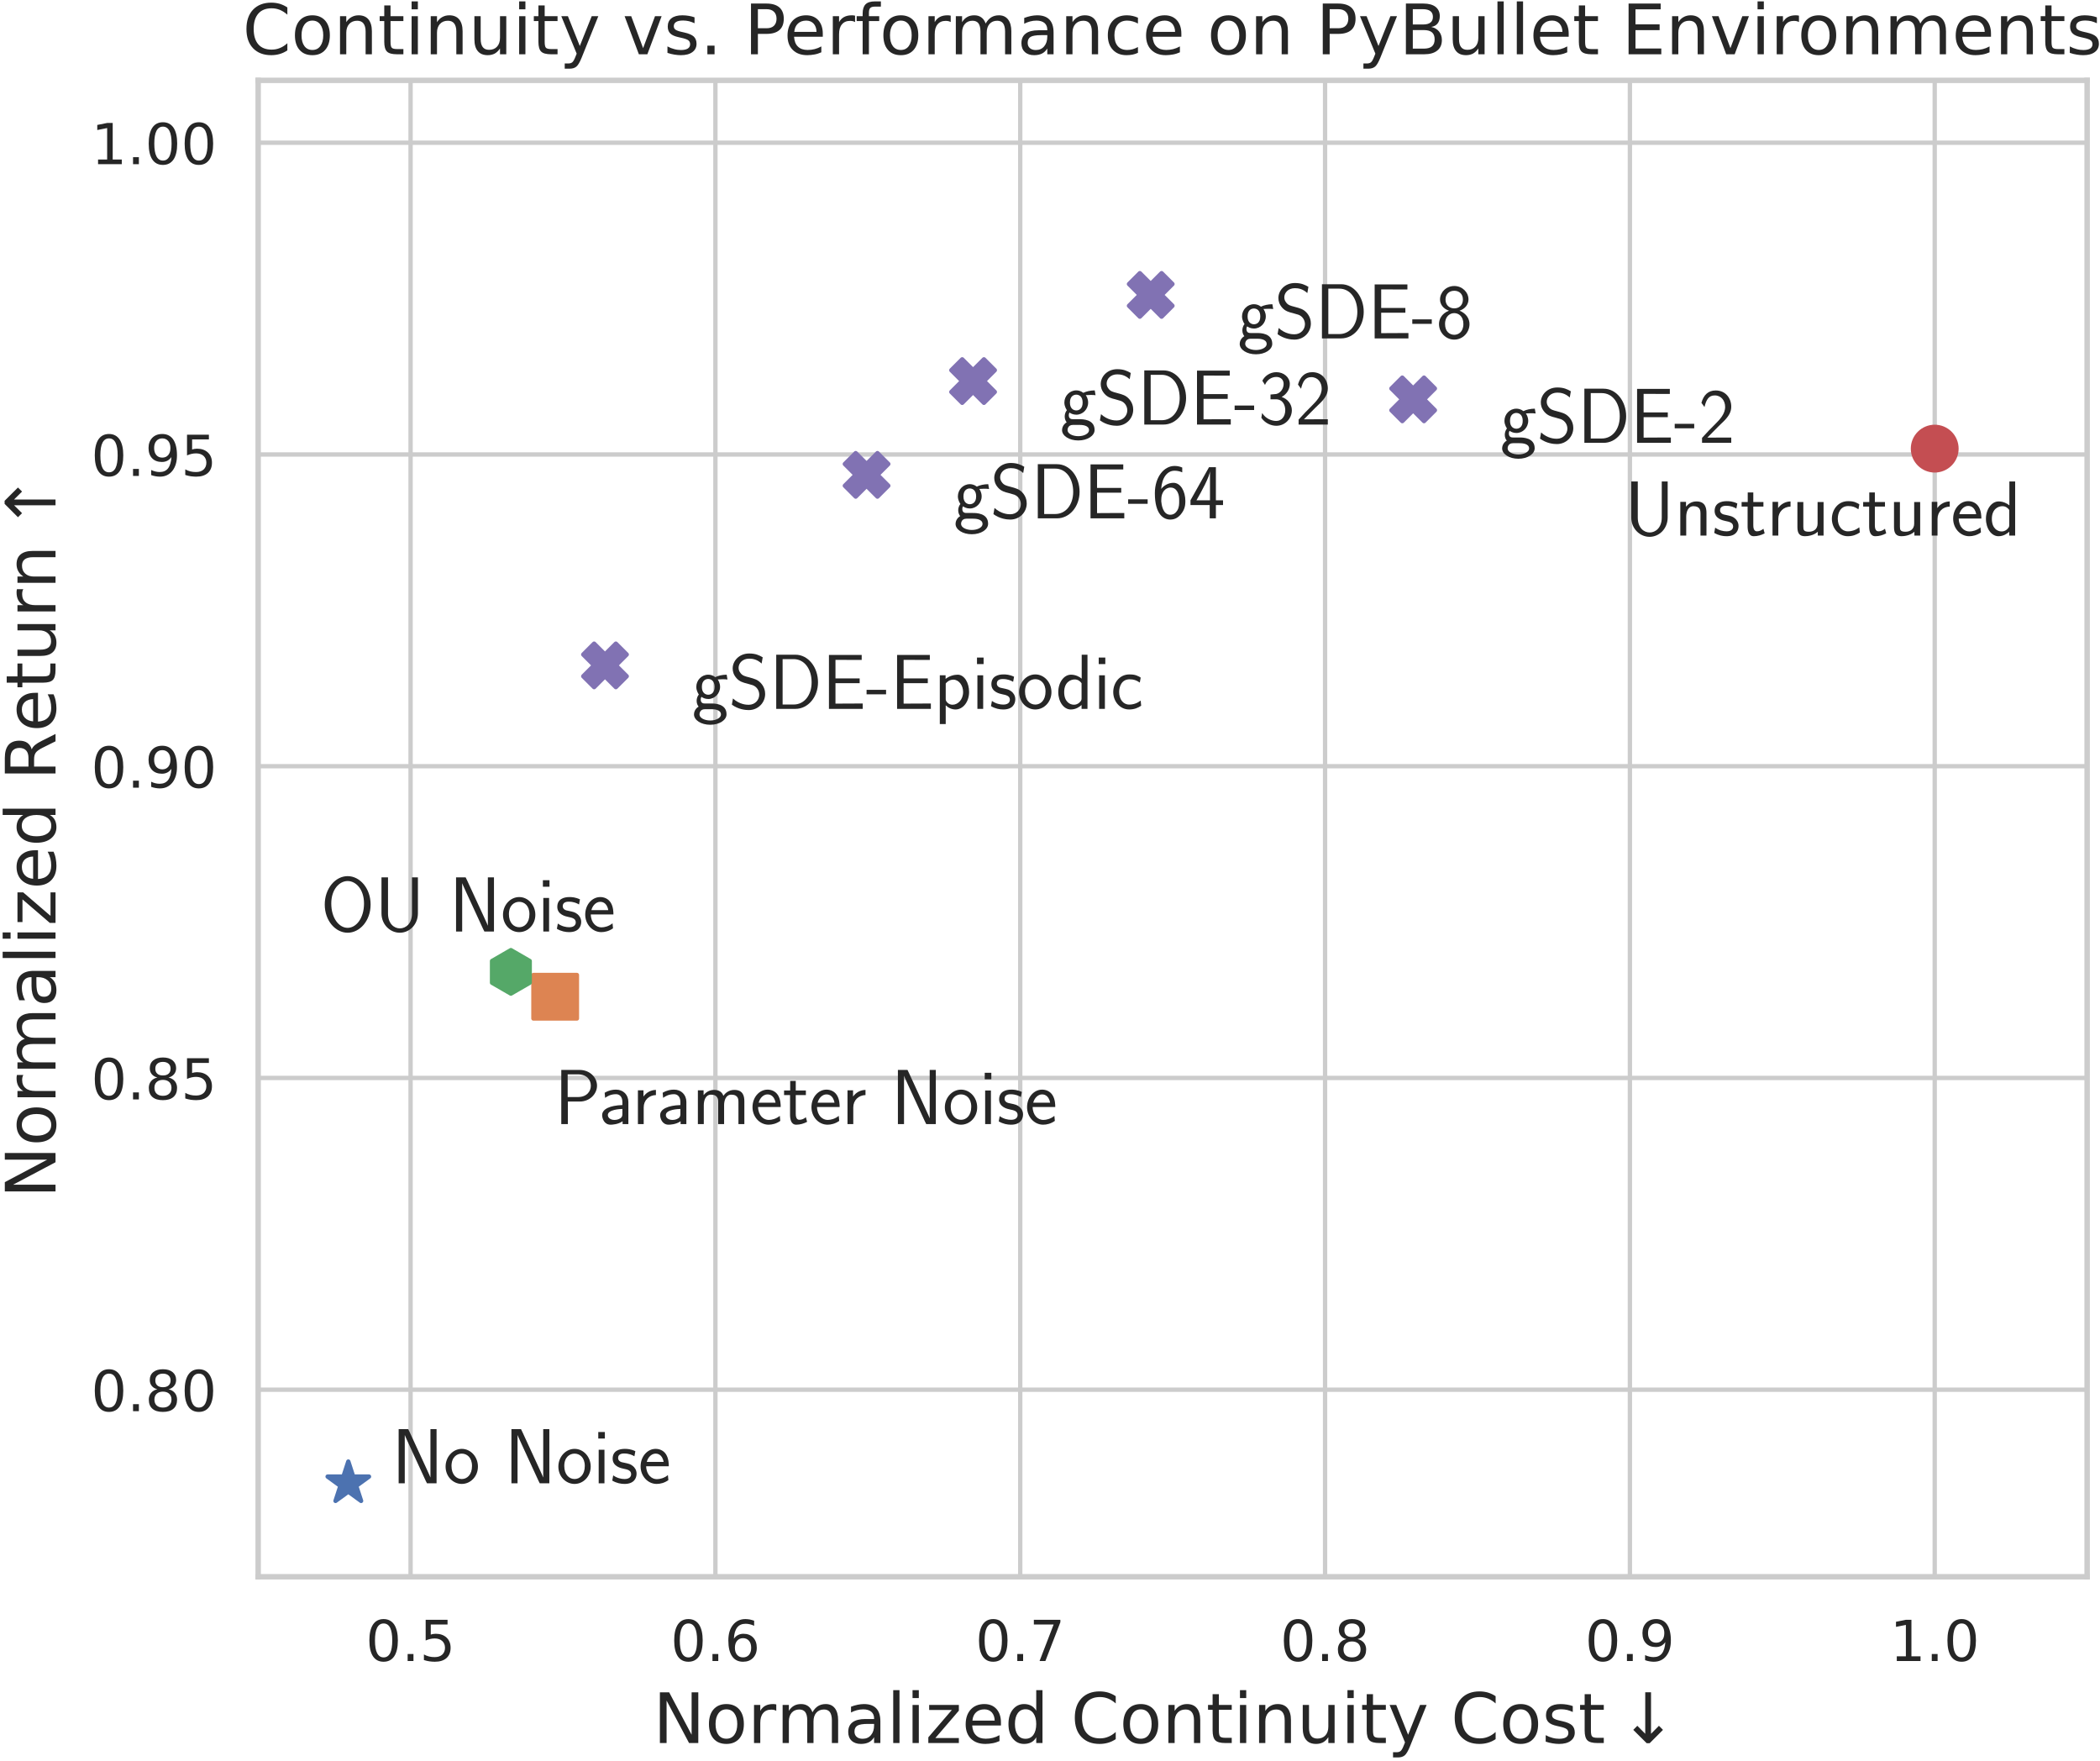<?xml version="1.0" encoding="UTF-8"?>
<svg xmlns="http://www.w3.org/2000/svg" xmlns:xlink="http://www.w3.org/1999/xlink" width="483pt" height="405pt" viewBox="0 0 483 405" version="1.1">
<rect x="0" y="0" width="483" height="405" fill="#333333" stroke="none"/>
<defs>
<g>
<symbol overflow="visible" id="glyph3-0">
<path style="stroke:none;" d=""/>
</symbol>
<symbol overflow="visible" id="glyph3-1">
<path style="stroke:none;" d="M 7.984 -7.859 C 6.953 -7.844 6.078 -7.641 5.359 -7.297 C 4.766 -7.766 4.156 -7.859 3.75 -7.859 C 2.188 -7.859 1 -6.562 1 -5.062 C 1 -4.094 1.547 -3.359 1.578 -3.312 C 1.25 -2.875 1.078 -2.391 1.078 -1.844 C 1.078 -1.219 1.328 -0.766 1.531 -0.516 C 0.594 0.047 0.469 0.938 0.469 1.281 C 0.469 2.578 2.094 3.656 4.203 3.656 C 6.312 3.656 7.953 2.578 7.953 1.25 C 7.953 -1.219 5.203 -1.234 4.453 -1.234 L 3 -1.234 C 2.719 -1.234 2.016 -1.234 2.016 -2.156 C 2.016 -2.516 2.172 -2.75 2.188 -2.766 C 2.453 -2.562 3.016 -2.266 3.75 -2.266 C 5.234 -2.266 6.469 -3.516 6.469 -5.062 C 6.469 -5.922 6.078 -6.547 5.922 -6.766 L 5.969 -6.766 C 6.031 -6.766 6.781 -6.812 7.047 -6.812 C 7.625 -6.812 7.672 -6.797 8.172 -6.75 Z M 3.75 -3.25 C 3.141 -3.25 2.281 -3.625 2.281 -5.062 C 2.281 -6.625 3.266 -6.875 3.734 -6.875 C 4.344 -6.875 5.203 -6.5 5.203 -5.062 C 5.203 -3.5 4.219 -3.25 3.75 -3.25 Z M 4.438 0.078 C 4.859 0.078 6.672 0.078 6.672 1.297 C 6.672 2.062 5.562 2.672 4.219 2.672 C 2.859 2.672 1.734 2.078 1.734 1.281 C 1.734 1.188 1.734 0.078 2.984 0.078 Z M 4.438 0.078 "/>
</symbol>
<symbol overflow="visible" id="glyph3-2">
<path style="stroke:none;" d="M 7.844 -11.859 C 7.047 -12.328 6.188 -12.734 4.734 -12.734 C 2.422 -12.734 0.938 -11.031 0.938 -9.297 C 0.938 -8.609 1.125 -7.844 1.828 -7.047 C 2.531 -6.266 3.312 -6.047 4.328 -5.797 C 4.734 -5.688 5.438 -5.484 5.562 -5.438 C 6.562 -5.047 7.047 -4.125 7.047 -3.266 C 7.047 -2.141 6.172 -0.938 4.609 -0.938 C 4.078 -0.938 2.5 -1.016 1 -2.391 L 0.75 -0.969 C 2.219 0.109 3.828 0.281 4.625 0.281 C 6.828 0.281 8.406 -1.453 8.406 -3.422 C 8.406 -4.141 8.203 -5.062 7.438 -5.906 C 6.703 -6.703 6.062 -6.891 4.594 -7.281 C 3.75 -7.5 3.203 -7.641 2.766 -8.203 C 2.453 -8.594 2.297 -8.969 2.297 -9.453 C 2.297 -10.453 3.156 -11.547 4.734 -11.547 C 5.531 -11.547 6.547 -11.391 7.594 -10.422 Z M 7.844 -11.859 "/>
</symbol>
<symbol overflow="visible" id="glyph3-3">
<path style="stroke:none;" d="M 1.594 -12.453 L 1.594 0 L 6.016 0 C 8.953 0 11.203 -2.766 11.203 -6.109 C 11.203 -9.578 8.953 -12.453 6.016 -12.453 Z M 3.062 -1 L 3.062 -11.438 L 5.609 -11.438 C 8.016 -11.438 9.734 -9.234 9.734 -6.109 C 9.734 -3.125 8.031 -1 5.609 -1 Z M 3.062 -1 "/>
</symbol>
<symbol overflow="visible" id="glyph3-4">
<path style="stroke:none;" d="M 5.484 -1.219 C 4.047 -1.219 3.406 -1.219 3.078 -1.203 L 3.078 -5.906 L 8.641 -5.906 L 8.641 -7 L 3.078 -7 L 3.078 -11.266 L 5.406 -11.266 C 5.609 -11.266 5.828 -11.25 6.047 -11.25 L 9.109 -11.25 L 9.109 -12.406 L 1.578 -12.406 L 1.578 0 L 9.344 0 L 9.344 -1.234 Z M 5.484 -1.219 "/>
</symbol>
<symbol overflow="visible" id="glyph3-5">
<path style="stroke:none;" d="M 4.656 -3.344 L 4.656 -4.375 L 0.172 -4.375 L 0.172 -3.344 Z M 4.656 -3.344 "/>
</symbol>
<symbol overflow="visible" id="glyph3-6">
<path style="stroke:none;" d="M 2.703 -0.812 C 3.297 -0.234 4.109 0.141 4.969 0.141 C 6.641 0.141 8.078 -1.578 8.078 -3.875 C 8.078 -5.984 7 -7.859 5.453 -7.859 C 4.562 -7.859 3.484 -7.531 2.672 -6.891 L 2.672 -7.719 L 1.344 -7.719 L 1.344 3.5 L 2.703 3.5 Z M 2.703 -5.828 C 2.859 -6.047 3.469 -6.719 4.453 -6.719 C 5.703 -6.719 6.703 -5.438 6.703 -3.875 C 6.703 -2.094 5.484 -0.953 4.281 -0.953 C 3.922 -0.953 3.547 -1.047 3.188 -1.344 C 2.703 -1.781 2.703 -2.047 2.703 -2.297 Z M 2.703 -5.828 "/>
</symbol>
<symbol overflow="visible" id="glyph3-7">
<path style="stroke:none;" d="M 2.75 -11.797 L 1.234 -11.797 L 1.234 -10.297 L 2.75 -10.297 Z M 2.656 -7.719 L 1.328 -7.719 L 1.328 0 L 2.656 0 Z M 2.656 -7.719 "/>
</symbol>
<symbol overflow="visible" id="glyph3-8">
<path style="stroke:none;" d="M 5.781 -7.391 C 4.719 -7.891 3.891 -7.922 3.359 -7.922 C 2.078 -7.922 0.562 -7.484 0.562 -5.672 C 0.562 -3.859 2.531 -3.469 3.062 -3.359 C 3.891 -3.188 4.812 -3.016 4.812 -2.109 C 4.812 -0.984 3.516 -0.984 3.281 -0.984 C 2.562 -0.984 1.578 -1.188 0.688 -1.828 L 0.469 -0.625 C 1.484 -0.031 2.469 0.141 3.297 0.141 C 5.5 0.141 6.062 -1.203 6.062 -2.219 C 6.062 -3.109 5.562 -3.688 5.219 -3.969 C 4.625 -4.438 4.406 -4.484 2.938 -4.797 C 2.688 -4.828 1.812 -5.016 1.812 -5.828 C 1.812 -6.859 2.938 -6.859 3.188 -6.859 C 4.359 -6.859 5.078 -6.5 5.562 -6.219 Z M 5.781 -7.391 "/>
</symbol>
<symbol overflow="visible" id="glyph3-9">
<path style="stroke:none;" d="M 7.922 -3.844 C 7.922 -6.141 6.219 -7.922 4.219 -7.922 C 2.156 -7.922 0.484 -6.078 0.484 -3.844 C 0.484 -1.562 2.203 0.141 4.203 0.141 C 6.25 0.141 7.922 -1.609 7.922 -3.844 Z M 4.219 -0.984 C 2.938 -0.984 1.844 -2.031 1.844 -3.984 C 1.844 -6.062 3.125 -6.828 4.203 -6.828 C 5.359 -6.828 6.562 -5.984 6.562 -3.984 C 6.562 -1.953 5.406 -0.984 4.219 -0.984 Z M 4.219 -0.984 "/>
</symbol>
<symbol overflow="visible" id="glyph3-10">
<path style="stroke:none;" d="M 7.312 -12.453 L 5.984 -12.453 L 5.984 -6.953 C 5.438 -7.422 4.516 -7.859 3.516 -7.859 C 1.891 -7.859 0.594 -6.078 0.594 -3.859 C 0.594 -1.625 1.859 0.141 3.469 0.141 C 4.703 0.141 5.531 -0.516 5.953 -0.891 L 5.953 0 L 7.312 0 Z M 5.953 -2.406 C 5.953 -2.156 5.953 -1.891 5.406 -1.406 C 5.047 -1.094 4.609 -0.953 4.203 -0.953 C 3.234 -0.953 1.953 -1.672 1.953 -3.844 C 1.953 -6.094 3.391 -6.766 4.375 -6.766 C 5.047 -6.766 5.578 -6.438 5.953 -5.906 Z M 5.953 -2.406 "/>
</symbol>
<symbol overflow="visible" id="glyph3-11">
<path style="stroke:none;" d="M 6.906 -7.156 C 6.906 -7.281 6.078 -7.641 5.859 -7.719 C 5.281 -7.922 4.516 -7.922 4.328 -7.922 C 1.984 -7.922 0.594 -5.906 0.594 -3.859 C 0.594 -1.703 2.156 0.141 4.25 0.141 C 5.453 0.141 6.312 -0.25 7.016 -0.719 L 6.906 -1.906 C 6.141 -1.312 5.234 -0.984 4.266 -0.984 C 2.875 -0.984 1.953 -2.203 1.953 -3.875 C 1.953 -5.172 2.547 -6.797 4.344 -6.797 C 5.328 -6.797 5.891 -6.594 6.703 -6.047 Z M 6.906 -7.156 "/>
</symbol>
<symbol overflow="visible" id="glyph3-12">
<path style="stroke:none;" d="M 4.625 -3.797 C 5.125 -4.328 5.891 -4.953 6.406 -5.578 C 6.906 -6.188 7.562 -7.047 7.562 -8.312 C 7.562 -10.281 6.25 -12.047 3.984 -12.047 C 2.203 -12.047 1.188 -10.938 0.703 -9.203 L 1.406 -8.234 C 1.797 -9.859 2.344 -10.906 3.75 -10.906 C 5.297 -10.906 6.156 -9.656 6.156 -8.266 C 6.156 -6.625 4.891 -5.344 3.953 -4.391 C 2.891 -3.344 1.844 -2.266 0.844 -1.141 L 0.844 0 L 7.562 0 L 7.562 -1.219 L 4.516 -1.219 C 4.312 -1.219 4.094 -1.203 3.875 -1.203 L 2.078 -1.203 L 2.078 -1.219 Z M 4.625 -3.797 "/>
</symbol>
<symbol overflow="visible" id="glyph3-13">
<path style="stroke:none;" d="M 2.812 -5.812 L 4.031 -5.812 C 5.719 -5.812 6.203 -4.344 6.203 -3.312 C 6.203 -1.922 5.422 -0.828 4.125 -0.828 C 3.125 -0.828 1.703 -1.328 0.891 -2.656 C 0.766 -2.031 0.766 -1.984 0.703 -1.562 C 1.547 -0.328 2.906 0.281 4.156 0.281 C 6.203 0.281 7.719 -1.422 7.719 -3.297 C 7.719 -4.719 6.719 -5.906 5.375 -6.344 C 6.453 -6.938 7.25 -8.047 7.25 -9.344 C 7.25 -10.859 5.859 -12.047 4.172 -12.047 C 2.641 -12.047 1.438 -11.109 0.938 -10.078 C 1.062 -9.906 1.375 -9.375 1.547 -9.109 C 1.938 -10.172 2.953 -10.953 4.156 -10.953 C 5.172 -10.953 5.828 -10.297 5.828 -9.344 C 5.828 -8.359 5.203 -7.281 4.141 -7.031 C 4.078 -7.031 2.953 -6.922 2.812 -6.906 Z M 2.812 -5.812 "/>
</symbol>
<symbol overflow="visible" id="glyph3-14">
<path style="stroke:none;" d="M 7 -11.688 C 6.25 -12 5.703 -12.047 5.203 -12.047 C 2.875 -12.047 0.703 -9.609 0.703 -5.766 C 0.703 -0.828 2.766 0.281 4.234 0.281 C 5.047 0.281 5.844 0.031 6.625 -0.859 C 7.406 -1.812 7.719 -2.594 7.719 -3.984 C 7.719 -6.203 6.625 -8.172 4.984 -8.172 C 3.797 -8.172 2.781 -7.547 2.156 -6.766 C 2.328 -9.297 3.516 -10.953 5.219 -10.953 C 5.688 -10.953 6.297 -10.891 7 -10.578 Z M 2.172 -3.922 C 2.172 -4.078 2.172 -4.156 2.188 -4.438 C 2.188 -5.828 3 -7.078 4.312 -7.078 C 5.141 -7.078 5.578 -6.641 5.906 -6.078 C 6.281 -5.375 6.297 -4.719 6.297 -3.984 C 6.297 -3.281 6.297 -2.578 5.891 -1.859 C 5.547 -1.312 5.094 -0.828 4.234 -0.828 C 2.531 -0.828 2.234 -3.203 2.172 -3.922 Z M 2.172 -3.922 "/>
</symbol>
<symbol overflow="visible" id="glyph3-15">
<path style="stroke:none;" d="M 6.312 -3.062 L 7.953 -3.062 L 7.953 -4.156 L 6.312 -4.156 L 6.312 -11.766 L 4.734 -11.766 L 0.469 -4.156 L 0.469 -3.062 L 4.891 -3.062 L 4.891 0 L 6.312 0 Z M 1.844 -4.156 C 2.891 -5.984 4.953 -9.688 4.953 -10.938 L 4.953 -4.156 Z M 1.844 -4.156 "/>
</symbol>
<symbol overflow="visible" id="glyph3-16">
<path style="stroke:none;" d="M 5.422 -6.375 C 6.781 -6.812 7.484 -7.891 7.484 -8.953 C 7.484 -10.625 6.047 -12.047 4.219 -12.047 C 2.312 -12.047 0.938 -10.562 0.938 -8.953 C 0.938 -7.906 1.609 -6.828 3 -6.375 C 1.234 -5.688 0.703 -4.328 0.703 -3.297 C 0.703 -1.328 2.297 0.281 4.203 0.281 C 6.172 0.281 7.719 -1.359 7.719 -3.297 C 7.719 -4.484 7.016 -5.734 5.422 -6.375 Z M 4.219 -6.906 C 3.016 -6.906 2.203 -7.719 2.203 -8.938 C 2.203 -10.172 3.016 -10.953 4.219 -10.953 C 5.328 -10.953 6.203 -10.25 6.203 -8.938 C 6.203 -7.641 5.344 -6.906 4.219 -6.906 Z M 4.219 -0.828 C 3.188 -0.828 2.094 -1.531 2.094 -3.312 C 2.094 -5.172 3.312 -5.812 4.203 -5.812 C 5.172 -5.812 6.312 -5.125 6.312 -3.312 C 6.312 -1.453 5.125 -0.828 4.219 -0.828 Z M 4.219 -0.828 "/>
</symbol>
<symbol overflow="visible" id="glyph3-17">
<path style="stroke:none;" d="M 4.109 -11.781 L 3.781 -12.453 L 1.578 -12.453 L 1.578 0 L 2.984 0 L 2.984 -11.062 L 3 -11.078 C 3.125 -10.766 3.188 -10.594 3.922 -9 L 7.766 -0.656 L 8.094 0 L 10.297 0 L 10.297 -12.453 L 8.891 -12.453 L 8.891 -1.375 L 8.875 -1.359 C 8.75 -1.688 8.688 -1.844 7.953 -3.438 Z M 4.109 -11.781 "/>
</symbol>
<symbol overflow="visible" id="glyph3-18">
<path style="stroke:none;" d="M 7.016 -3.922 C 7.016 -4.516 6.984 -5.672 6.406 -6.625 C 5.781 -7.641 4.75 -7.922 3.984 -7.922 C 2.109 -7.922 0.531 -6.172 0.531 -3.891 C 0.531 -1.672 2.172 0.141 4.234 0.141 C 5.047 0.141 6.031 -0.094 6.922 -0.734 C 6.922 -0.812 6.891 -1.203 6.875 -1.219 C 6.875 -1.25 6.812 -1.812 6.812 -1.891 C 5.953 -1.188 4.969 -0.953 4.25 -0.953 C 3.109 -0.953 1.859 -1.922 1.812 -3.922 Z M 1.953 -4.922 C 2.188 -5.906 2.984 -6.828 3.984 -6.828 C 4.25 -6.828 5.5 -6.797 5.828 -4.922 Z M 1.953 -4.922 "/>
</symbol>
<symbol overflow="visible" id="glyph3-19">
<path style="stroke:none;" d="M 11.484 -6.203 C 11.484 -9.938 9.016 -12.734 6.203 -12.734 C 3.391 -12.734 0.938 -9.922 0.938 -6.203 C 0.938 -2.453 3.422 0.281 6.203 0.281 C 8.984 0.281 11.484 -2.453 11.484 -6.203 Z M 6.203 -0.844 C 4.234 -0.844 2.438 -3.047 2.438 -6.438 C 2.438 -9.734 4.344 -11.609 6.203 -11.609 C 8.078 -11.609 9.969 -9.734 9.969 -6.438 C 9.969 -3.031 8.156 -0.844 6.203 -0.844 Z M 6.203 -0.844 "/>
</symbol>
<symbol overflow="visible" id="glyph3-20">
<path style="stroke:none;" d="M 9.953 -12.453 L 8.594 -12.453 L 8.594 -4.156 C 8.594 -1.781 7.141 -0.719 5.812 -0.719 C 4.453 -0.719 3.078 -1.828 3.078 -4.141 L 3.078 -12.453 L 1.578 -12.453 L 1.578 -4.172 C 1.578 -1.594 3.562 0.281 5.797 0.281 C 8.016 0.281 9.953 -1.594 9.953 -4.172 Z M 9.953 -12.453 "/>
</symbol>
<symbol overflow="visible" id="glyph3-21">
<path style="stroke:none;" d="M 5.906 -5.188 C 8.047 -5.188 9.812 -6.859 9.812 -8.828 C 9.812 -10.766 8.125 -12.453 5.797 -12.453 L 1.594 -12.453 L 1.594 0 L 3.109 0 L 3.109 -5.188 Z M 5.406 -11.438 C 7.484 -11.438 8.391 -10.141 8.391 -8.828 C 8.391 -7.609 7.547 -6.219 5.406 -6.219 L 3.062 -6.219 L 3.062 -11.438 Z M 5.406 -11.438 "/>
</symbol>
<symbol overflow="visible" id="glyph3-22">
<path style="stroke:none;" d="M 6.75 -5.078 C 6.75 -6.766 5.547 -7.922 3.922 -7.922 C 3.141 -7.922 2.281 -7.781 1.297 -7.203 L 1.406 -6.031 C 1.844 -6.344 2.625 -6.875 3.906 -6.875 C 4.828 -6.875 5.375 -6.172 5.375 -5.062 L 5.375 -4.375 C 2.516 -4.281 0.719 -3.469 0.719 -2.047 C 0.719 -1.312 1.172 0.141 2.656 0.141 C 2.922 0.141 4.375 0.109 5.422 -0.656 L 5.422 0 L 6.75 0 Z M 5.375 -2.375 C 5.375 -2.047 5.375 -1.609 4.844 -1.297 C 4.375 -0.984 3.781 -0.953 3.531 -0.953 C 2.641 -0.953 2.031 -1.453 2.031 -2.078 C 2.031 -3.344 4.828 -3.469 5.375 -3.484 Z M 5.375 -2.375 "/>
</symbol>
<symbol overflow="visible" id="glyph3-23">
<path style="stroke:none;" d="M 2.672 -3.828 C 2.672 -5.5 3.906 -6.641 5.484 -6.672 L 5.484 -7.859 C 4.344 -7.844 3.266 -7.266 2.625 -6.328 L 2.625 -7.766 L 1.344 -7.766 L 1.344 0 L 2.672 0 Z M 2.672 -3.828 "/>
</symbol>
<symbol overflow="visible" id="glyph3-24">
<path style="stroke:none;" d="M 12.016 -5.234 C 12.016 -6.438 11.719 -7.859 9.703 -7.859 C 8.359 -7.859 7.547 -7.016 7.188 -6.5 C 6.875 -7.438 6.109 -7.859 5.047 -7.859 C 3.828 -7.859 3.047 -7.156 2.641 -6.656 L 2.641 -7.766 L 1.328 -7.766 L 1.328 0 L 2.688 0 L 2.688 -4.344 C 2.688 -5.406 3.078 -6.766 4.359 -6.766 C 5.984 -6.766 5.984 -5.609 5.984 -5.094 L 5.984 0 L 7.359 0 L 7.359 -4.344 C 7.359 -5.406 7.75 -6.766 9.016 -6.766 C 10.656 -6.766 10.656 -5.609 10.656 -5.094 L 10.656 0 L 12.016 0 Z M 12.016 -5.234 "/>
</symbol>
<symbol overflow="visible" id="glyph3-25">
<path style="stroke:none;" d="M 3 -6.672 L 5.328 -6.672 L 5.328 -7.719 L 3 -7.719 L 3 -9.922 L 1.719 -9.922 L 1.719 -7.719 L 0.312 -7.719 L 0.312 -6.672 L 1.688 -6.672 L 1.688 -2.141 C 1.688 -1.109 1.922 0.141 3.109 0.141 C 4 0.141 4.828 -0.109 5.609 -0.516 L 5.328 -1.578 C 4.891 -1.203 4.375 -0.984 3.828 -0.984 C 3.031 -0.984 3 -1.984 3 -2.438 Z M 3 -6.672 "/>
</symbol>
<symbol overflow="visible" id="glyph3-26">
<path style="stroke:none;" d="M 7.344 -5.234 C 7.344 -6.375 7.062 -7.859 5.047 -7.859 C 3.891 -7.859 3.141 -7.266 2.641 -6.656 L 2.641 -7.766 L 1.328 -7.766 L 1.328 0 L 2.688 0 L 2.688 -4.344 C 2.688 -5.469 3.125 -6.766 4.344 -6.766 C 5.922 -6.766 5.969 -5.703 5.969 -5.094 L 5.969 0 L 7.344 0 Z M 7.344 -5.234 "/>
</symbol>
<symbol overflow="visible" id="glyph3-27">
<path style="stroke:none;" d="M 7.344 -7.719 L 5.969 -7.719 L 5.969 -2.766 C 5.969 -1.438 5 -0.891 3.984 -0.891 C 2.797 -0.891 2.688 -1.297 2.688 -2.031 L 2.688 -7.719 L 1.328 -7.719 L 1.328 -1.938 C 1.328 -0.531 1.812 0.141 3.047 0.141 C 3.656 0.141 5.047 0 6.016 -0.891 L 6.016 0 L 7.344 0 Z M 7.344 -7.719 "/>
</symbol>
<symbol overflow="visible" id="glyph0-0">
<path style="stroke:none;" d="M 4.133 -8.633 C 3.473 -8.633 2.977 -8.309 2.641 -7.656 C 2.301 -7.008 2.145 -6.031 2.145 -4.73 C 2.145 -3.434 2.301 -2.457 2.641 -1.809 C 2.977 -1.156 3.473 -0.832 4.133 -0.832 C 4.797 -0.832 5.289 -1.156 5.629 -1.809 C 5.953 -2.457 6.121 -3.434 6.121 -4.73 C 6.121 -6.031 5.953 -7.008 5.629 -7.656 C 5.289 -8.309 4.797 -8.633 4.133 -8.633 Z M 4.133 -9.645 C 5.188 -9.645 5.992 -9.219 6.566 -8.387 C 7.125 -7.539 7.41 -6.316 7.41 -4.73 C 7.41 -3.133 7.125 -1.91 6.566 -1.078 C 5.992 -0.246 5.188 0.168 4.121 0.168 C 3.055 0.168 2.25 -0.246 1.691 -1.078 C 1.133 -1.91 0.859 -3.133 0.859 -4.73 C 0.859 -6.316 1.133 -7.539 1.691 -8.387 C 2.25 -9.219 3.066 -9.645 4.133 -9.645 Z M 4.133 -9.645 "/>
</symbol>
<symbol overflow="visible" id="glyph0-1">
<path style="stroke:none;" d="M 1.391 -1.613 L 2.73 -1.613 L 2.73 0 L 1.391 0 Z M 1.391 -1.613 "/>
</symbol>
<symbol overflow="visible" id="glyph0-2">
<path style="stroke:none;" d="M 1.402 -9.477 L 6.434 -9.477 L 6.434 -8.398 L 2.574 -8.398 L 2.574 -6.07 C 2.758 -6.137 2.949 -6.188 3.133 -6.215 C 3.316 -6.238 3.512 -6.266 3.691 -6.266 C 4.746 -6.266 5.578 -5.969 6.199 -5.395 C 6.824 -4.809 7.137 -4.031 7.137 -3.043 C 7.137 -2.016 6.812 -1.223 6.176 -0.664 C 5.539 -0.105 4.641 0.168 3.496 0.168 C 3.094 0.168 2.691 0.129 2.273 0.078 C 1.859 0.012 1.441 -0.078 1 -0.223 L 1 -1.508 C 1.379 -1.301 1.77 -1.145 2.184 -1.039 C 2.586 -0.938 3.016 -0.898 3.473 -0.898 C 4.199 -0.898 4.785 -1.078 5.215 -1.469 C 5.629 -1.859 5.852 -2.379 5.852 -3.043 C 5.852 -3.691 5.629 -4.211 5.215 -4.602 C 4.785 -4.992 4.199 -5.188 3.473 -5.188 C 3.133 -5.188 2.781 -5.148 2.445 -5.07 C 2.105 -4.992 1.754 -4.875 1.402 -4.719 Z M 1.402 -9.477 "/>
</symbol>
<symbol overflow="visible" id="glyph0-3">
<path style="stroke:none;" d="M 4.289 -5.254 C 3.719 -5.254 3.262 -5.043 2.926 -4.652 C 2.586 -4.266 2.418 -3.719 2.418 -3.043 C 2.418 -2.352 2.586 -1.809 2.926 -1.418 C 3.262 -1.027 3.719 -0.832 4.289 -0.832 C 4.863 -0.832 5.316 -1.027 5.656 -1.418 C 5.992 -1.809 6.16 -2.352 6.16 -3.043 C 6.16 -3.719 5.992 -4.266 5.656 -4.652 C 5.316 -5.043 4.863 -5.254 4.289 -5.254 Z M 6.84 -9.27 L 6.84 -8.098 C 6.512 -8.254 6.188 -8.371 5.863 -8.449 C 5.523 -8.527 5.199 -8.566 4.887 -8.566 C 4.031 -8.566 3.379 -8.281 2.938 -7.711 C 2.496 -7.137 2.234 -6.266 2.184 -5.121 C 2.43 -5.484 2.742 -5.773 3.121 -5.969 C 3.496 -6.16 3.914 -6.266 4.367 -6.266 C 5.316 -6.266 6.07 -5.969 6.617 -5.395 C 7.164 -4.824 7.449 -4.031 7.449 -3.043 C 7.449 -2.066 7.148 -1.285 6.578 -0.703 C 6.008 -0.117 5.238 0.168 4.289 0.168 C 3.199 0.168 2.352 -0.246 1.781 -1.078 C 1.195 -1.91 0.91 -3.133 0.91 -4.73 C 0.91 -6.227 1.262 -7.422 1.977 -8.309 C 2.68 -9.191 3.641 -9.645 4.836 -9.645 C 5.148 -9.645 5.473 -9.605 5.812 -9.555 C 6.137 -9.488 6.473 -9.398 6.84 -9.27 Z M 6.84 -9.27 "/>
</symbol>
<symbol overflow="visible" id="glyph0-4">
<path style="stroke:none;" d="M 1.066 -9.477 L 7.164 -9.477 L 7.164 -8.93 L 3.719 0 L 2.379 0 L 5.617 -8.398 L 1.066 -8.398 Z M 1.066 -9.477 "/>
</symbol>
<symbol overflow="visible" id="glyph0-5">
<path style="stroke:none;" d="M 4.133 -4.496 C 3.523 -4.496 3.043 -4.328 2.691 -4.004 C 2.34 -3.68 2.172 -3.238 2.172 -2.664 C 2.172 -2.094 2.34 -1.637 2.691 -1.312 C 3.043 -0.988 3.523 -0.832 4.133 -0.832 C 4.73 -0.832 5.215 -0.988 5.562 -1.324 C 5.914 -1.652 6.098 -2.094 6.098 -2.664 C 6.098 -3.238 5.914 -3.68 5.578 -4.004 C 5.227 -4.328 4.746 -4.496 4.133 -4.496 Z M 2.848 -5.043 C 2.301 -5.176 1.871 -5.434 1.559 -5.812 C 1.246 -6.188 1.105 -6.645 1.105 -7.188 C 1.105 -7.941 1.363 -8.539 1.91 -8.984 C 2.445 -9.426 3.184 -9.645 4.133 -9.645 C 5.07 -9.645 5.812 -9.426 6.355 -8.984 C 6.891 -8.539 7.164 -7.941 7.164 -7.188 C 7.164 -6.645 7.008 -6.188 6.695 -5.812 C 6.383 -5.434 5.969 -5.176 5.422 -5.043 C 6.031 -4.902 6.512 -4.613 6.863 -4.199 C 7.203 -3.781 7.383 -3.262 7.383 -2.664 C 7.383 -1.742 7.098 -1.039 6.539 -0.559 C 5.969 -0.066 5.16 0.168 4.121 0.168 C 3.082 0.168 2.273 -0.066 1.715 -0.559 C 1.156 -1.039 0.883 -1.742 0.883 -2.664 C 0.883 -3.262 1.055 -3.781 1.402 -4.199 C 1.742 -4.613 2.223 -4.902 2.848 -5.043 Z M 2.379 -7.07 C 2.379 -6.578 2.523 -6.188 2.836 -5.914 C 3.145 -5.641 3.574 -5.512 4.133 -5.512 C 4.68 -5.512 5.109 -5.641 5.422 -5.914 C 5.734 -6.188 5.891 -6.578 5.891 -7.07 C 5.891 -7.566 5.734 -7.941 5.422 -8.215 C 5.109 -8.488 4.68 -8.633 4.133 -8.633 C 3.574 -8.633 3.145 -8.488 2.836 -8.215 C 2.523 -7.941 2.379 -7.566 2.379 -7.07 Z M 2.379 -7.07 "/>
</symbol>
<symbol overflow="visible" id="glyph0-6">
<path style="stroke:none;" d="M 1.43 -0.195 L 1.43 -1.363 C 1.742 -1.211 2.066 -1.094 2.406 -1.016 C 2.73 -0.938 3.055 -0.898 3.379 -0.898 C 4.211 -0.898 4.863 -1.172 5.305 -1.742 C 5.746 -2.312 6.008 -3.172 6.086 -4.344 C 5.824 -3.977 5.512 -3.691 5.148 -3.496 C 4.77 -3.301 4.355 -3.211 3.898 -3.211 C 2.938 -3.211 2.184 -3.496 1.637 -4.07 C 1.094 -4.641 0.82 -5.422 0.82 -6.422 C 0.82 -7.383 1.105 -8.164 1.676 -8.762 C 2.25 -9.348 3.016 -9.645 3.977 -9.645 C 5.07 -9.645 5.914 -9.219 6.488 -8.387 C 7.059 -7.539 7.359 -6.316 7.359 -4.73 C 7.359 -3.223 6.992 -2.039 6.293 -1.156 C 5.578 -0.273 4.629 0.168 3.434 0.168 C 3.105 0.168 2.781 0.129 2.457 0.078 C 2.117 0.027 1.781 -0.066 1.43 -0.195 Z M 3.977 -4.211 C 4.551 -4.211 5.004 -4.406 5.344 -4.797 C 5.68 -5.188 5.852 -5.734 5.852 -6.422 C 5.852 -7.098 5.68 -7.645 5.344 -8.035 C 5.004 -8.426 4.551 -8.633 3.977 -8.633 C 3.406 -8.633 2.949 -8.426 2.613 -8.035 C 2.273 -7.645 2.105 -7.098 2.105 -6.422 C 2.105 -5.734 2.273 -5.188 2.613 -4.797 C 2.949 -4.406 3.406 -4.211 3.977 -4.211 Z M 3.977 -4.211 "/>
</symbol>
<symbol overflow="visible" id="glyph0-7">
<path style="stroke:none;" d="M 1.613 -1.078 L 3.703 -1.078 L 3.703 -8.309 L 1.43 -7.852 L 1.43 -9.023 L 3.691 -9.477 L 4.98 -9.477 L 4.98 -1.078 L 7.07 -1.078 L 7.07 0 L 1.613 0 Z M 1.613 -1.078 "/>
</symbol>
<symbol overflow="visible" id="glyph1-0">
<path style="stroke:none;" d="M 1.566 -11.664 L 3.695 -11.664 L 8.863 -1.902 L 8.863 -11.664 L 10.398 -11.664 L 10.398 0 L 8.273 0 L 3.105 -9.762 L 3.105 0 L 1.566 0 Z M 1.566 -11.664 "/>
</symbol>
<symbol overflow="visible" id="glyph1-1">
<path style="stroke:none;" d="M 4.895 -7.742 C 4.129 -7.742 3.52 -7.441 3.07 -6.832 C 2.625 -6.223 2.398 -5.406 2.398 -4.367 C 2.398 -3.312 2.609 -2.496 3.055 -1.887 C 3.504 -1.281 4.113 -0.992 4.895 -0.992 C 5.664 -0.992 6.273 -1.281 6.719 -1.887 C 7.168 -2.496 7.391 -3.312 7.391 -4.367 C 7.391 -5.391 7.168 -6.223 6.719 -6.832 C 6.273 -7.441 5.664 -7.742 4.895 -7.742 Z M 4.895 -8.961 C 6.145 -8.961 7.121 -8.543 7.84 -7.742 C 8.543 -6.93 8.91 -5.809 8.91 -4.367 C 8.91 -2.93 8.543 -1.809 7.84 -1.008 C 7.121 -0.191 6.145 0.207 4.895 0.207 C 3.633 0.207 2.641 -0.191 1.938 -1.008 C 1.23 -1.809 0.879 -2.93 0.879 -4.367 C 0.879 -5.809 1.23 -6.93 1.938 -7.742 C 2.641 -8.543 3.633 -8.961 4.895 -8.961 Z M 4.895 -8.961 "/>
</symbol>
<symbol overflow="visible" id="glyph1-2">
<path style="stroke:none;" d="M 6.574 -7.406 C 6.414 -7.504 6.238 -7.566 6.047 -7.617 C 5.855 -7.648 5.648 -7.68 5.426 -7.68 C 4.609 -7.68 3.984 -7.406 3.551 -6.879 C 3.105 -6.352 2.895 -5.602 2.895 -4.609 L 2.895 0 L 1.457 0 L 1.457 -8.754 L 2.895 -8.754 L 2.895 -7.391 C 3.184 -7.922 3.586 -8.32 4.062 -8.574 C 4.543 -8.832 5.137 -8.961 5.84 -8.961 C 5.938 -8.961 6.047 -8.945 6.176 -8.945 C 6.289 -8.93 6.414 -8.91 6.574 -8.879 Z M 6.574 -7.406 "/>
</symbol>
<symbol overflow="visible" id="glyph1-3">
<path style="stroke:none;" d="M 8.32 -7.07 C 8.672 -7.711 9.105 -8.176 9.602 -8.496 C 10.098 -8.801 10.688 -8.961 11.375 -8.961 C 12.273 -8.961 12.977 -8.641 13.473 -8 C 13.969 -7.359 14.223 -6.449 14.223 -5.281 L 14.223 0 L 12.785 0 L 12.785 -5.23 C 12.785 -6.062 12.625 -6.688 12.336 -7.105 C 12.031 -7.504 11.586 -7.711 10.977 -7.711 C 10.223 -7.711 9.633 -7.457 9.199 -6.961 C 8.77 -6.465 8.559 -5.793 8.559 -4.945 L 8.559 0 L 7.121 0 L 7.121 -5.23 C 7.121 -6.062 6.961 -6.688 6.672 -7.105 C 6.367 -7.504 5.902 -7.711 5.297 -7.711 C 4.559 -7.711 3.969 -7.457 3.535 -6.961 C 3.105 -6.465 2.895 -5.793 2.895 -4.945 L 2.895 0 L 1.457 0 L 1.457 -8.754 L 2.895 -8.754 L 2.895 -7.391 C 3.215 -7.922 3.617 -8.32 4.078 -8.574 C 4.527 -8.832 5.07 -8.961 5.711 -8.961 C 6.352 -8.961 6.879 -8.801 7.328 -8.48 C 7.777 -8.16 8.098 -7.68 8.32 -7.07 Z M 8.32 -7.07 "/>
</symbol>
<symbol overflow="visible" id="glyph1-4">
<path style="stroke:none;" d="M 5.488 -4.398 C 4.32 -4.398 3.52 -4.258 3.07 -4 C 2.625 -3.727 2.398 -3.281 2.398 -2.641 C 2.398 -2.129 2.559 -1.711 2.895 -1.426 C 3.23 -1.121 3.695 -0.977 4.273 -0.977 C 5.07 -0.977 5.711 -1.246 6.191 -1.824 C 6.672 -2.383 6.91 -3.137 6.91 -4.078 L 6.91 -4.398 Z M 8.352 -4.992 L 8.352 0 L 6.91 0 L 6.91 -1.328 C 6.574 -0.785 6.16 -0.398 5.68 -0.16 C 5.199 0.078 4.594 0.207 3.887 0.207 C 2.992 0.207 2.273 -0.031 1.742 -0.527 C 1.215 -1.023 0.961 -1.695 0.961 -2.543 C 0.961 -3.52 1.281 -4.258 1.953 -4.77 C 2.609 -5.266 3.586 -5.52 4.895 -5.52 L 6.91 -5.52 L 6.91 -5.664 C 6.91 -6.32 6.688 -6.832 6.258 -7.199 C 5.824 -7.551 5.215 -7.742 4.434 -7.742 C 3.922 -7.742 3.441 -7.68 2.961 -7.551 C 2.48 -7.426 2.031 -7.246 1.602 -7.023 L 1.602 -8.352 C 2.113 -8.543 2.625 -8.703 3.121 -8.801 C 3.617 -8.895 4.098 -8.961 4.574 -8.961 C 5.84 -8.961 6.785 -8.625 7.406 -7.969 C 8.031 -7.312 8.352 -6.32 8.352 -4.992 Z M 8.352 -4.992 "/>
</symbol>
<symbol overflow="visible" id="glyph1-5">
<path style="stroke:none;" d="M 1.504 -12.16 L 2.945 -12.16 L 2.945 0 L 1.504 0 Z M 1.504 -12.16 "/>
</symbol>
<symbol overflow="visible" id="glyph1-6">
<path style="stroke:none;" d="M 1.504 -8.754 L 2.945 -8.754 L 2.945 0 L 1.504 0 Z M 1.504 -12.16 L 2.945 -12.16 L 2.945 -10.336 L 1.504 -10.336 Z M 1.504 -12.16 "/>
</symbol>
<symbol overflow="visible" id="glyph1-7">
<path style="stroke:none;" d="M 0.879 -8.754 L 7.711 -8.754 L 7.711 -7.441 L 2.305 -1.152 L 7.711 -1.152 L 7.711 0 L 0.688 0 L 0.688 -1.312 L 6.098 -7.602 L 0.879 -7.602 Z M 0.879 -8.754 "/>
</symbol>
<symbol overflow="visible" id="glyph1-8">
<path style="stroke:none;" d="M 8.992 -4.734 L 8.992 -4.031 L 2.383 -4.031 C 2.449 -3.039 2.734 -2.273 3.281 -1.762 C 3.809 -1.246 4.543 -0.992 5.504 -0.992 C 6.047 -0.992 6.594 -1.055 7.105 -1.184 C 7.617 -1.312 8.145 -1.52 8.656 -1.809 L 8.656 -0.449 C 8.145 -0.223 7.617 -0.047 7.07 0.047 C 6.527 0.145 5.969 0.207 5.426 0.207 C 4.016 0.207 2.91 -0.191 2.098 -0.992 C 1.281 -1.793 0.879 -2.895 0.879 -4.289 C 0.879 -5.711 1.266 -6.848 2.031 -7.695 C 2.801 -8.527 3.855 -8.961 5.168 -8.961 C 6.352 -8.961 7.281 -8.574 7.969 -7.824 C 8.641 -7.055 8.992 -6.031 8.992 -4.734 Z M 7.551 -5.152 C 7.535 -5.938 7.312 -6.559 6.895 -7.039 C 6.465 -7.504 5.887 -7.742 5.184 -7.742 C 4.383 -7.742 3.742 -7.504 3.266 -7.055 C 2.785 -6.609 2.496 -5.969 2.434 -5.152 Z M 7.551 -5.152 "/>
</symbol>
<symbol overflow="visible" id="glyph1-9">
<path style="stroke:none;" d="M 7.266 -7.426 L 7.266 -12.16 L 8.703 -12.16 L 8.703 0 L 7.266 0 L 7.266 -1.312 C 6.961 -0.785 6.574 -0.398 6.113 -0.16 C 5.648 0.078 5.105 0.207 4.465 0.207 C 3.406 0.207 2.543 -0.207 1.871 -1.039 C 1.199 -1.871 0.879 -2.992 0.879 -4.367 C 0.879 -5.742 1.199 -6.848 1.871 -7.695 C 2.543 -8.527 3.406 -8.961 4.465 -8.961 C 5.105 -8.961 5.648 -8.832 6.113 -8.574 C 6.574 -8.32 6.961 -7.938 7.266 -7.426 Z M 2.367 -4.367 C 2.367 -3.312 2.574 -2.48 3.008 -1.871 C 3.441 -1.266 4.031 -0.977 4.801 -0.977 C 5.566 -0.977 6.16 -1.266 6.609 -1.871 C 7.039 -2.48 7.266 -3.312 7.266 -4.367 C 7.266 -5.426 7.039 -6.238 6.609 -6.848 C 6.16 -7.457 5.566 -7.762 4.801 -7.762 C 4.031 -7.762 3.441 -7.457 3.008 -6.848 C 2.574 -6.238 2.367 -5.426 2.367 -4.367 Z M 2.367 -4.367 "/>
</symbol>
<symbol overflow="visible" id="glyph1-10">
<path style="stroke:none;" d=""/>
</symbol>
<symbol overflow="visible" id="glyph1-11">
<path style="stroke:none;" d="M 10.305 -10.77 L 10.305 -9.105 C 9.762 -9.586 9.199 -9.953 8.594 -10.207 C 7.984 -10.449 7.359 -10.574 6.688 -10.574 C 5.344 -10.574 4.32 -10.16 3.617 -9.344 C 2.91 -8.527 2.559 -7.359 2.559 -5.824 C 2.559 -4.289 2.91 -3.105 3.617 -2.289 C 4.32 -1.473 5.344 -1.07 6.688 -1.07 C 7.359 -1.07 7.984 -1.184 8.594 -1.441 C 9.199 -1.68 9.762 -2.047 10.305 -2.543 L 10.305 -0.895 C 9.742 -0.512 9.152 -0.238 8.543 -0.062 C 7.938 0.113 7.281 0.207 6.594 0.207 C 4.832 0.207 3.441 -0.32 2.414 -1.391 C 1.391 -2.465 0.895 -3.938 0.895 -5.824 C 0.895 -7.695 1.391 -9.168 2.414 -10.258 C 3.441 -11.328 4.832 -11.871 6.594 -11.871 C 7.297 -11.871 7.953 -11.777 8.559 -11.602 C 9.168 -11.406 9.762 -11.137 10.305 -10.77 Z M 10.305 -10.77 "/>
</symbol>
<symbol overflow="visible" id="glyph1-12">
<path style="stroke:none;" d="M 8.785 -5.281 L 8.785 0 L 7.344 0 L 7.344 -5.23 C 7.344 -6.062 7.168 -6.672 6.848 -7.09 C 6.527 -7.504 6.047 -7.711 5.406 -7.711 C 4.625 -7.711 4.016 -7.457 3.566 -6.961 C 3.121 -6.465 2.895 -5.793 2.895 -4.945 L 2.895 0 L 1.457 0 L 1.457 -8.754 L 2.895 -8.754 L 2.895 -7.391 C 3.23 -7.902 3.633 -8.305 4.113 -8.559 C 4.574 -8.816 5.121 -8.961 5.727 -8.961 C 6.719 -8.961 7.488 -8.641 8 -8.016 C 8.512 -7.391 8.785 -6.48 8.785 -5.281 Z M 8.785 -5.281 "/>
</symbol>
<symbol overflow="visible" id="glyph1-13">
<path style="stroke:none;" d="M 2.93 -11.23 L 2.93 -8.754 L 5.887 -8.754 L 5.887 -7.633 L 2.93 -7.633 L 2.93 -2.879 C 2.93 -2.16 3.023 -1.695 3.215 -1.504 C 3.406 -1.297 3.809 -1.199 4.414 -1.199 L 5.887 -1.199 L 5.887 0 L 4.414 0 C 3.297 0 2.527 -0.207 2.113 -0.625 C 1.695 -1.039 1.488 -1.793 1.488 -2.879 L 1.488 -7.633 L 0.434 -7.633 L 0.434 -8.754 L 1.488 -8.754 L 1.488 -11.23 Z M 2.93 -11.23 "/>
</symbol>
<symbol overflow="visible" id="glyph1-14">
<path style="stroke:none;" d="M 1.359 -3.457 L 1.359 -8.754 L 2.801 -8.754 L 2.801 -3.504 C 2.801 -2.672 2.961 -2.062 3.281 -1.648 C 3.602 -1.23 4.078 -1.023 4.734 -1.023 C 5.504 -1.023 6.129 -1.266 6.574 -1.762 C 7.023 -2.258 7.246 -2.93 7.246 -3.793 L 7.246 -8.754 L 8.688 -8.754 L 8.688 0 L 7.246 0 L 7.246 -1.344 C 6.895 -0.801 6.48 -0.414 6.031 -0.16 C 5.566 0.078 5.039 0.207 4.434 0.207 C 3.426 0.207 2.656 -0.098 2.145 -0.719 C 1.617 -1.328 1.359 -2.238 1.359 -3.457 Z M 4.977 -8.961 Z M 4.977 -8.961 "/>
</symbol>
<symbol overflow="visible" id="glyph1-15">
<path style="stroke:none;" d="M 5.152 0.801 C 4.734 1.824 4.336 2.512 3.953 2.832 C 3.566 3.152 3.055 3.312 2.414 3.312 L 1.266 3.312 L 1.266 2.113 L 2.113 2.113 C 2.496 2.113 2.801 2.016 3.023 1.824 C 3.246 1.633 3.488 1.199 3.762 0.496 L 4.016 -0.145 L 0.48 -8.754 L 2 -8.754 L 4.734 -1.902 L 7.473 -8.754 L 8.992 -8.754 Z M 5.152 0.801 "/>
</symbol>
<symbol overflow="visible" id="glyph1-16">
<path style="stroke:none;" d="M 7.09 -8.496 L 7.09 -7.137 C 6.672 -7.328 6.258 -7.488 5.824 -7.602 C 5.375 -7.695 4.93 -7.762 4.465 -7.762 C 3.742 -7.762 3.199 -7.648 2.848 -7.426 C 2.496 -7.199 2.32 -6.879 2.32 -6.449 C 2.32 -6.113 2.449 -5.855 2.703 -5.664 C 2.961 -5.473 3.473 -5.281 4.238 -5.121 L 4.734 -5.008 C 5.762 -4.785 6.48 -4.465 6.91 -4.078 C 7.328 -3.68 7.551 -3.121 7.551 -2.414 C 7.551 -1.602 7.23 -0.961 6.594 -0.496 C 5.953 -0.016 5.055 0.207 3.938 0.207 C 3.457 0.207 2.977 0.16 2.465 0.078 C 1.953 0 1.426 -0.129 0.863 -0.32 L 0.863 -1.809 C 1.391 -1.52 1.922 -1.312 2.434 -1.184 C 2.945 -1.039 3.457 -0.977 3.969 -0.977 C 4.641 -0.977 5.168 -1.09 5.535 -1.312 C 5.887 -1.535 6.078 -1.871 6.078 -2.305 C 6.078 -2.688 5.938 -2.992 5.68 -3.199 C 5.426 -3.406 4.848 -3.617 3.953 -3.809 L 3.457 -3.922 C 2.559 -4.113 1.902 -4.398 1.52 -4.785 C 1.121 -5.168 0.93 -5.695 0.93 -6.383 C 0.93 -7.199 1.215 -7.84 1.793 -8.289 C 2.367 -8.734 3.199 -8.961 4.289 -8.961 C 4.816 -8.961 5.312 -8.91 5.793 -8.832 C 6.258 -8.754 6.688 -8.641 7.09 -8.496 Z M 7.09 -8.496 "/>
</symbol>
<symbol overflow="visible" id="glyph1-17">
<path style="stroke:none;" d="M 0.48 -8.754 L 2 -8.754 L 4.734 -1.406 L 7.473 -8.754 L 8.992 -8.754 L 5.711 0 L 3.762 0 Z M 0.48 -8.754 "/>
</symbol>
<symbol overflow="visible" id="glyph1-18">
<path style="stroke:none;" d="M 1.711 -1.984 L 3.359 -1.984 L 3.359 0 L 1.711 0 Z M 1.711 -1.984 "/>
</symbol>
<symbol overflow="visible" id="glyph1-19">
<path style="stroke:none;" d="M 3.152 -10.367 L 3.152 -5.984 L 5.137 -5.984 C 5.871 -5.984 6.434 -6.16 6.832 -6.543 C 7.23 -6.93 7.441 -7.473 7.441 -8.176 C 7.441 -8.879 7.23 -9.406 6.832 -9.793 C 6.434 -10.176 5.871 -10.367 5.137 -10.367 Z M 1.566 -11.664 L 5.137 -11.664 C 6.434 -11.664 7.426 -11.359 8.098 -10.77 C 8.77 -10.176 9.105 -9.312 9.105 -8.176 C 9.105 -7.023 8.77 -6.145 8.098 -5.566 C 7.426 -4.977 6.434 -4.688 5.137 -4.688 L 3.152 -4.688 L 3.152 0 L 1.566 0 Z M 1.566 -11.664 "/>
</symbol>
<symbol overflow="visible" id="glyph1-20">
<path style="stroke:none;" d="M 5.938 -12.16 L 5.938 -10.961 L 4.559 -10.961 C 4.047 -10.961 3.68 -10.848 3.488 -10.641 C 3.281 -10.434 3.184 -10.062 3.184 -9.52 L 3.184 -8.754 L 5.551 -8.754 L 5.551 -7.633 L 3.184 -7.633 L 3.184 0 L 1.742 0 L 1.742 -7.633 L 0.367 -7.633 L 0.367 -8.754 L 1.742 -8.754 L 1.742 -9.359 C 1.742 -10.32 1.969 -11.039 2.414 -11.488 C 2.863 -11.938 3.586 -12.16 4.574 -12.16 Z M 5.938 -12.16 "/>
</symbol>
<symbol overflow="visible" id="glyph1-21">
<path style="stroke:none;" d="M 7.809 -8.414 L 7.809 -7.07 C 7.391 -7.297 6.992 -7.457 6.574 -7.566 C 6.16 -7.68 5.762 -7.742 5.344 -7.742 C 4.414 -7.742 3.68 -7.441 3.168 -6.848 C 2.656 -6.258 2.398 -5.426 2.398 -4.367 C 2.398 -3.297 2.656 -2.465 3.168 -1.871 C 3.68 -1.281 4.414 -0.992 5.344 -0.992 C 5.762 -0.992 6.16 -1.039 6.574 -1.152 C 6.992 -1.266 7.391 -1.441 7.809 -1.664 L 7.809 -0.336 C 7.391 -0.145 6.977 0 6.559 0.078 C 6.129 0.16 5.664 0.207 5.184 0.207 C 3.871 0.207 2.816 -0.191 2.047 -1.023 C 1.266 -1.84 0.879 -2.961 0.879 -4.367 C 0.879 -5.793 1.266 -6.91 2.047 -7.727 C 2.832 -8.543 3.902 -8.961 5.281 -8.961 C 5.727 -8.961 6.16 -8.91 6.574 -8.816 C 6.992 -8.719 7.406 -8.594 7.809 -8.414 Z M 7.809 -8.414 "/>
</symbol>
<symbol overflow="visible" id="glyph1-22">
<path style="stroke:none;" d="M 3.152 -5.566 L 3.152 -1.297 L 5.68 -1.297 C 6.527 -1.297 7.152 -1.473 7.566 -1.824 C 7.969 -2.176 8.176 -2.703 8.176 -3.441 C 8.176 -4.16 7.969 -4.688 7.566 -5.039 C 7.152 -5.391 6.527 -5.566 5.68 -5.566 Z M 3.152 -10.367 L 3.152 -6.848 L 5.488 -6.848 C 6.258 -6.848 6.816 -6.992 7.199 -7.281 C 7.586 -7.566 7.777 -8 7.777 -8.609 C 7.777 -9.184 7.586 -9.633 7.199 -9.922 C 6.816 -10.207 6.258 -10.367 5.488 -10.367 Z M 1.566 -11.664 L 5.602 -11.664 C 6.801 -11.664 7.727 -11.406 8.383 -10.91 C 9.023 -10.398 9.359 -9.695 9.359 -8.785 C 9.359 -8.062 9.184 -7.488 8.848 -7.07 C 8.512 -6.656 8.031 -6.383 7.391 -6.289 C 8.16 -6.113 8.77 -5.762 9.199 -5.23 C 9.617 -4.703 9.84 -4.047 9.84 -3.266 C 9.84 -2.207 9.473 -1.406 8.77 -0.848 C 8.062 -0.273 7.055 0 5.762 0 L 1.566 0 Z M 1.566 -11.664 "/>
</symbol>
<symbol overflow="visible" id="glyph1-23">
<path style="stroke:none;" d="M 1.566 -11.664 L 8.945 -11.664 L 8.945 -10.336 L 3.152 -10.336 L 3.152 -6.879 L 8.703 -6.879 L 8.703 -5.551 L 3.152 -5.551 L 3.152 -1.328 L 9.09 -1.328 L 9.09 0 L 1.566 0 Z M 1.566 -11.664 "/>
</symbol>
<symbol overflow="visible" id="glyph2-0">
<path style="stroke:none;" d="M -11.664 -1.566 L -11.664 -3.695 L -1.902 -8.863 L -11.664 -8.863 L -11.664 -10.398 L 0 -10.398 L 0 -8.273 L -9.762 -3.105 L 0 -3.105 L 0 -1.566 Z M -11.664 -1.566 "/>
</symbol>
<symbol overflow="visible" id="glyph2-1">
<path style="stroke:none;" d="M -7.742 -4.895 C -7.742 -4.129 -7.441 -3.52 -6.832 -3.07 C -6.223 -2.625 -5.406 -2.398 -4.367 -2.398 C -3.312 -2.398 -2.496 -2.609 -1.887 -3.055 C -1.281 -3.504 -0.992 -4.113 -0.992 -4.895 C -0.992 -5.664 -1.281 -6.273 -1.887 -6.719 C -2.496 -7.168 -3.312 -7.391 -4.367 -7.391 C -5.391 -7.391 -6.223 -7.168 -6.832 -6.719 C -7.441 -6.273 -7.742 -5.664 -7.742 -4.895 Z M -8.961 -4.895 C -8.961 -6.145 -8.543 -7.121 -7.742 -7.84 C -6.93 -8.543 -5.809 -8.91 -4.367 -8.91 C -2.93 -8.91 -1.809 -8.543 -1.008 -7.84 C -0.191 -7.121 0.207 -6.145 0.207 -4.895 C 0.207 -3.633 -0.191 -2.641 -1.008 -1.938 C -1.809 -1.23 -2.93 -0.879 -4.367 -0.879 C -5.809 -0.879 -6.93 -1.23 -7.742 -1.938 C -8.543 -2.641 -8.961 -3.633 -8.961 -4.895 Z M -8.961 -4.895 "/>
</symbol>
<symbol overflow="visible" id="glyph2-2">
<path style="stroke:none;" d="M -7.406 -6.574 C -7.504 -6.414 -7.566 -6.238 -7.617 -6.047 C -7.648 -5.855 -7.68 -5.648 -7.68 -5.426 C -7.68 -4.609 -7.406 -3.984 -6.879 -3.551 C -6.352 -3.105 -5.602 -2.895 -4.609 -2.895 L 0 -2.895 L 0 -1.457 L -8.754 -1.457 L -8.754 -2.895 L -7.391 -2.895 C -7.922 -3.184 -8.32 -3.586 -8.574 -4.062 C -8.832 -4.543 -8.961 -5.137 -8.961 -5.84 C -8.961 -5.938 -8.945 -6.047 -8.945 -6.176 C -8.93 -6.289 -8.91 -6.414 -8.879 -6.574 Z M -7.406 -6.574 "/>
</symbol>
<symbol overflow="visible" id="glyph2-3">
<path style="stroke:none;" d="M -7.07 -8.32 C -7.711 -8.672 -8.176 -9.105 -8.496 -9.602 C -8.801 -10.098 -8.961 -10.688 -8.961 -11.375 C -8.961 -12.273 -8.641 -12.977 -8 -13.473 C -7.359 -13.969 -6.449 -14.223 -5.281 -14.223 L 0 -14.223 L 0 -12.785 L -5.23 -12.785 C -6.062 -12.785 -6.688 -12.625 -7.105 -12.336 C -7.504 -12.031 -7.711 -11.586 -7.711 -10.977 C -7.711 -10.223 -7.457 -9.633 -6.961 -9.199 C -6.465 -8.77 -5.793 -8.559 -4.945 -8.559 L 0 -8.559 L 0 -7.121 L -5.23 -7.121 C -6.062 -7.121 -6.688 -6.961 -7.105 -6.672 C -7.504 -6.367 -7.711 -5.902 -7.711 -5.297 C -7.711 -4.559 -7.457 -3.969 -6.961 -3.535 C -6.465 -3.105 -5.793 -2.895 -4.945 -2.895 L 0 -2.895 L 0 -1.457 L -8.754 -1.457 L -8.754 -2.895 L -7.391 -2.895 C -7.922 -3.215 -8.32 -3.617 -8.574 -4.078 C -8.832 -4.527 -8.961 -5.07 -8.961 -5.711 C -8.961 -6.352 -8.801 -6.879 -8.48 -7.328 C -8.16 -7.777 -7.68 -8.098 -7.07 -8.32 Z M -7.07 -8.32 "/>
</symbol>
<symbol overflow="visible" id="glyph2-4">
<path style="stroke:none;" d="M -4.398 -5.488 C -4.398 -4.32 -4.258 -3.52 -4 -3.07 C -3.727 -2.625 -3.281 -2.398 -2.641 -2.398 C -2.129 -2.398 -1.711 -2.559 -1.426 -2.895 C -1.121 -3.23 -0.977 -3.695 -0.977 -4.273 C -0.977 -5.07 -1.246 -5.711 -1.824 -6.191 C -2.383 -6.672 -3.137 -6.91 -4.078 -6.91 L -4.398 -6.91 Z M -4.992 -8.352 L 0 -8.352 L 0 -6.91 L -1.328 -6.91 C -0.785 -6.574 -0.398 -6.16 -0.16 -5.68 C 0.078 -5.199 0.207 -4.594 0.207 -3.887 C 0.207 -2.992 -0.031 -2.273 -0.527 -1.742 C -1.023 -1.215 -1.695 -0.961 -2.543 -0.961 C -3.52 -0.961 -4.258 -1.281 -4.77 -1.953 C -5.266 -2.609 -5.52 -3.586 -5.52 -4.895 L -5.52 -6.91 L -5.664 -6.91 C -6.32 -6.91 -6.832 -6.688 -7.199 -6.258 C -7.551 -5.824 -7.742 -5.215 -7.742 -4.434 C -7.742 -3.922 -7.68 -3.441 -7.551 -2.961 C -7.426 -2.48 -7.246 -2.031 -7.023 -1.602 L -8.352 -1.602 C -8.543 -2.113 -8.703 -2.625 -8.801 -3.121 C -8.895 -3.617 -8.961 -4.098 -8.961 -4.574 C -8.961 -5.84 -8.625 -6.785 -7.969 -7.406 C -7.312 -8.031 -6.32 -8.352 -4.992 -8.352 Z M -4.992 -8.352 "/>
</symbol>
<symbol overflow="visible" id="glyph2-5">
<path style="stroke:none;" d="M -12.16 -1.504 L -12.16 -2.945 L 0 -2.945 L 0 -1.504 Z M -12.16 -1.504 "/>
</symbol>
<symbol overflow="visible" id="glyph2-6">
<path style="stroke:none;" d="M -8.754 -1.504 L -8.754 -2.945 L 0 -2.945 L 0 -1.504 Z M -12.16 -1.504 L -12.16 -2.945 L -10.336 -2.945 L -10.336 -1.504 Z M -12.16 -1.504 "/>
</symbol>
<symbol overflow="visible" id="glyph2-7">
<path style="stroke:none;" d="M -8.754 -0.879 L -8.754 -7.711 L -7.441 -7.711 L -1.152 -2.305 L -1.152 -7.711 L 0 -7.711 L 0 -0.688 L -1.312 -0.688 L -7.602 -6.098 L -7.602 -0.879 Z M -8.754 -0.879 "/>
</symbol>
<symbol overflow="visible" id="glyph2-8">
<path style="stroke:none;" d="M -4.734 -8.992 L -4.031 -8.992 L -4.031 -2.383 C -3.039 -2.449 -2.273 -2.734 -1.762 -3.281 C -1.246 -3.809 -0.992 -4.543 -0.992 -5.504 C -0.992 -6.047 -1.055 -6.594 -1.184 -7.105 C -1.312 -7.617 -1.52 -8.145 -1.809 -8.656 L -0.449 -8.656 C -0.223 -8.145 -0.047 -7.617 0.047 -7.07 C 0.145 -6.527 0.207 -5.969 0.207 -5.426 C 0.207 -4.016 -0.191 -2.91 -0.992 -2.098 C -1.793 -1.281 -2.895 -0.879 -4.289 -0.879 C -5.711 -0.879 -6.848 -1.266 -7.695 -2.031 C -8.527 -2.801 -8.961 -3.855 -8.961 -5.168 C -8.961 -6.352 -8.574 -7.281 -7.824 -7.969 C -7.055 -8.641 -6.031 -8.992 -4.734 -8.992 Z M -5.152 -7.551 C -5.938 -7.535 -6.559 -7.312 -7.039 -6.895 C -7.504 -6.465 -7.742 -5.887 -7.742 -5.184 C -7.742 -4.383 -7.504 -3.742 -7.055 -3.266 C -6.609 -2.785 -5.969 -2.496 -5.152 -2.434 Z M -5.152 -7.551 "/>
</symbol>
<symbol overflow="visible" id="glyph2-9">
<path style="stroke:none;" d="M -7.426 -7.266 L -12.16 -7.266 L -12.16 -8.703 L 0 -8.703 L 0 -7.266 L -1.312 -7.266 C -0.785 -6.961 -0.398 -6.574 -0.16 -6.113 C 0.078 -5.648 0.207 -5.105 0.207 -4.465 C 0.207 -3.406 -0.207 -2.543 -1.039 -1.871 C -1.871 -1.199 -2.992 -0.879 -4.367 -0.879 C -5.742 -0.879 -6.848 -1.199 -7.695 -1.871 C -8.527 -2.543 -8.961 -3.406 -8.961 -4.465 C -8.961 -5.105 -8.832 -5.648 -8.574 -6.113 C -8.32 -6.574 -7.938 -6.961 -7.426 -7.266 Z M -4.367 -2.367 C -3.312 -2.367 -2.48 -2.574 -1.871 -3.008 C -1.266 -3.441 -0.977 -4.031 -0.977 -4.801 C -0.977 -5.566 -1.266 -6.16 -1.871 -6.609 C -2.48 -7.039 -3.312 -7.266 -4.367 -7.266 C -5.426 -7.266 -6.238 -7.039 -6.848 -6.609 C -7.457 -6.16 -7.762 -5.566 -7.762 -4.801 C -7.762 -4.031 -7.457 -3.441 -6.848 -3.008 C -6.238 -2.574 -5.426 -2.367 -4.367 -2.367 Z M -4.367 -2.367 "/>
</symbol>
<symbol overflow="visible" id="glyph2-10">
<path style="stroke:none;" d=""/>
</symbol>
<symbol overflow="visible" id="glyph2-11">
<path style="stroke:none;" d="M -5.473 -7.105 C -5.344 -7.441 -5.105 -7.777 -4.734 -8.098 C -4.352 -8.414 -3.84 -8.734 -3.184 -9.055 L 0 -10.656 L 0 -8.961 L -2.992 -7.473 C -3.762 -7.09 -4.289 -6.703 -4.543 -6.352 C -4.801 -5.984 -4.93 -5.488 -4.93 -4.863 L -4.93 -3.152 L 0 -3.152 L 0 -1.566 L -11.664 -1.566 L -11.664 -5.137 C -11.664 -6.465 -11.375 -7.457 -10.832 -8.113 C -10.273 -8.77 -9.426 -9.105 -8.305 -9.105 C -7.566 -9.105 -6.945 -8.93 -6.465 -8.594 C -5.984 -8.238 -5.648 -7.742 -5.473 -7.105 Z M -10.367 -3.152 L -6.223 -3.152 L -6.223 -5.137 C -6.223 -5.887 -6.398 -6.465 -6.754 -6.848 C -7.105 -7.23 -7.617 -7.441 -8.305 -7.441 C -8.977 -7.441 -9.488 -7.23 -9.84 -6.848 C -10.191 -6.465 -10.367 -5.887 -10.367 -5.137 Z M -10.367 -3.152 "/>
</symbol>
<symbol overflow="visible" id="glyph2-12">
<path style="stroke:none;" d="M -11.23 -2.93 L -8.754 -2.93 L -8.754 -5.887 L -7.633 -5.887 L -7.633 -2.93 L -2.879 -2.93 C -2.16 -2.93 -1.695 -3.023 -1.504 -3.215 C -1.297 -3.406 -1.199 -3.809 -1.199 -4.414 L -1.199 -5.887 L 0 -5.887 L 0 -4.414 C 0 -3.297 -0.207 -2.527 -0.625 -2.113 C -1.039 -1.695 -1.793 -1.488 -2.879 -1.488 L -7.633 -1.488 L -7.633 -0.434 L -8.754 -0.434 L -8.754 -1.488 L -11.23 -1.488 Z M -11.23 -2.93 "/>
</symbol>
<symbol overflow="visible" id="glyph2-13">
<path style="stroke:none;" d="M -3.457 -1.359 L -8.754 -1.359 L -8.754 -2.801 L -3.504 -2.801 C -2.672 -2.801 -2.062 -2.961 -1.648 -3.281 C -1.23 -3.602 -1.023 -4.078 -1.023 -4.734 C -1.023 -5.504 -1.266 -6.129 -1.762 -6.574 C -2.258 -7.023 -2.93 -7.246 -3.793 -7.246 L -8.754 -7.246 L -8.754 -8.688 L 0 -8.688 L 0 -7.246 L -1.344 -7.246 C -0.801 -6.895 -0.414 -6.48 -0.16 -6.031 C 0.078 -5.566 0.207 -5.039 0.207 -4.434 C 0.207 -3.426 -0.098 -2.656 -0.719 -2.145 C -1.328 -1.617 -2.238 -1.359 -3.457 -1.359 Z M -8.961 -4.977 Z M -8.961 -4.977 "/>
</symbol>
<symbol overflow="visible" id="glyph2-14">
<path style="stroke:none;" d="M -5.281 -8.785 L 0 -8.785 L 0 -7.344 L -5.23 -7.344 C -6.062 -7.344 -6.672 -7.168 -7.09 -6.848 C -7.504 -6.527 -7.711 -6.047 -7.711 -5.406 C -7.711 -4.625 -7.457 -4.016 -6.961 -3.566 C -6.465 -3.121 -5.793 -2.895 -4.945 -2.895 L 0 -2.895 L 0 -1.457 L -8.754 -1.457 L -8.754 -2.895 L -7.391 -2.895 C -7.902 -3.23 -8.305 -3.633 -8.559 -4.113 C -8.816 -4.574 -8.961 -5.121 -8.961 -5.727 C -8.961 -6.719 -8.641 -7.488 -8.016 -8 C -7.391 -8.512 -6.48 -8.785 -5.281 -8.785 Z M -5.281 -8.785 "/>
</symbol>
</g>
<clipPath id="clip2">
  <path d="M 93 18.48 L 95 18.48 L 95 362.578 L 93 362.578 Z M 93 18.48 "/>
</clipPath>
<clipPath id="clip3">
  <path d="M 164 18.48 L 166 18.48 L 166 362.578 L 164 362.578 Z M 164 18.48 "/>
</clipPath>
<clipPath id="clip4">
  <path d="M 234 18.48 L 236 18.48 L 236 362.578 L 234 362.578 Z M 234 18.48 "/>
</clipPath>
<clipPath id="clip5">
  <path d="M 304 18.48 L 306 18.48 L 306 362.578 L 304 362.578 Z M 304 18.48 "/>
</clipPath>
<clipPath id="clip6">
  <path d="M 374 18.48 L 376 18.48 L 376 362.578 L 374 362.578 Z M 374 18.48 "/>
</clipPath>
<clipPath id="clip7">
  <path d="M 444 18.48 L 446 18.48 L 446 362.578 L 444 362.578 Z M 444 18.48 "/>
</clipPath>
<clipPath id="clip8">
  <path d="M 59.379 319 L 480.039 319 L 480.039 321 L 59.379 321 Z M 59.379 319 "/>
</clipPath>
<clipPath id="clip9">
  <path d="M 59.379 247 L 480.039 247 L 480.039 249 L 59.379 249 Z M 59.379 247 "/>
</clipPath>
<clipPath id="clip10">
  <path d="M 59.379 175 L 480.039 175 L 480.039 177 L 59.379 177 Z M 59.379 175 "/>
</clipPath>
<clipPath id="clip11">
  <path d="M 59.379 104 L 480.039 104 L 480.039 106 L 59.379 106 Z M 59.379 104 "/>
</clipPath>
<clipPath id="clip12">
  <path d="M 59.379 32 L 480.039 32 L 480.039 34 L 59.379 34 Z M 59.379 32 "/>
</clipPath>
<clipPath id="clip1">
  <rect x="0" y="0" width="483" height="405"/>
</clipPath>
<g id="surface59" clip-path="url(#clip1)">
<rect x="0" y="0" width="483" height="405" style="fill:rgb(100%,100%,100%);fill-opacity:1;stroke:none;"/>
<path style=" stroke:none;fill-rule:nonzero;fill:rgb(100%,100%,100%);fill-opacity:1;" d="M 59.379 362.578 L 480.039 362.578 L 480.039 18.48 L 59.379 18.48 Z M 59.379 362.578 "/>
<g clip-path="url(#clip2)" clip-rule="nonzero">
<path style="fill:none;stroke-width:1;stroke-linecap:round;stroke-linejoin:round;stroke:rgb(79.999%,79.999%,79.999%);stroke-opacity:1;stroke-miterlimit:10;" d="M 105.434 57.422 L 105.434 401.52 " transform="matrix(1,0,0,-1,-11,420)"/>
</g>
<g style="fill:rgb(14.999%,14.999%,14.999%);fill-opacity:1;">
  <use xlink:href="#glyph0-0" x="84.099" y="381.955"/>
  <use xlink:href="#glyph0-1" x="92.367" y="381.955"/>
  <use xlink:href="#glyph0-2" x="96.501" y="381.955"/>
</g>
<g clip-path="url(#clip3)" clip-rule="nonzero">
<path style="fill:none;stroke-width:1;stroke-linecap:round;stroke-linejoin:round;stroke:rgb(79.999%,79.999%,79.999%);stroke-opacity:1;stroke-miterlimit:10;" d="M 175.547 57.422 L 175.547 401.52 " transform="matrix(1,0,0,-1,-11,420)"/>
</g>
<g style="fill:rgb(14.999%,14.999%,14.999%);fill-opacity:1;">
  <use xlink:href="#glyph0-0" x="154.209" y="381.955"/>
  <use xlink:href="#glyph0-1" x="162.477" y="381.955"/>
  <use xlink:href="#glyph0-3" x="166.611" y="381.955"/>
</g>
<g clip-path="url(#clip4)" clip-rule="nonzero">
<path style="fill:none;stroke-width:1;stroke-linecap:round;stroke-linejoin:round;stroke:rgb(79.999%,79.999%,79.999%);stroke-opacity:1;stroke-miterlimit:10;" d="M 245.656 57.422 L 245.656 401.52 " transform="matrix(1,0,0,-1,-11,420)"/>
</g>
<g style="fill:rgb(14.999%,14.999%,14.999%);fill-opacity:1;">
  <use xlink:href="#glyph0-0" x="224.319" y="381.955"/>
  <use xlink:href="#glyph0-1" x="232.587" y="381.955"/>
  <use xlink:href="#glyph0-4" x="236.721" y="381.955"/>
</g>
<g clip-path="url(#clip5)" clip-rule="nonzero">
<path style="fill:none;stroke-width:1;stroke-linecap:round;stroke-linejoin:round;stroke:rgb(79.999%,79.999%,79.999%);stroke-opacity:1;stroke-miterlimit:10;" d="M 315.766 57.422 L 315.766 401.52 " transform="matrix(1,0,0,-1,-11,420)"/>
</g>
<g style="fill:rgb(14.999%,14.999%,14.999%);fill-opacity:1;">
  <use xlink:href="#glyph0-0" x="294.429" y="381.955"/>
  <use xlink:href="#glyph0-1" x="302.697" y="381.955"/>
  <use xlink:href="#glyph0-5" x="306.831" y="381.955"/>
</g>
<g clip-path="url(#clip6)" clip-rule="nonzero">
<path style="fill:none;stroke-width:1;stroke-linecap:round;stroke-linejoin:round;stroke:rgb(79.999%,79.999%,79.999%);stroke-opacity:1;stroke-miterlimit:10;" d="M 385.875 57.422 L 385.875 401.52 " transform="matrix(1,0,0,-1,-11,420)"/>
</g>
<g style="fill:rgb(14.999%,14.999%,14.999%);fill-opacity:1;">
  <use xlink:href="#glyph0-0" x="364.539" y="381.955"/>
  <use xlink:href="#glyph0-1" x="372.807" y="381.955"/>
  <use xlink:href="#glyph0-6" x="376.941" y="381.955"/>
</g>
<g clip-path="url(#clip7)" clip-rule="nonzero">
<path style="fill:none;stroke-width:1;stroke-linecap:round;stroke-linejoin:round;stroke:rgb(79.999%,79.999%,79.999%);stroke-opacity:1;stroke-miterlimit:10;" d="M 455.984 57.422 L 455.984 401.52 " transform="matrix(1,0,0,-1,-11,420)"/>
</g>
<g style="fill:rgb(14.999%,14.999%,14.999%);fill-opacity:1;">
  <use xlink:href="#glyph0-7" x="434.649" y="381.955"/>
  <use xlink:href="#glyph0-1" x="442.917" y="381.955"/>
  <use xlink:href="#glyph0-0" x="447.051" y="381.955"/>
</g>
<g style="fill:rgb(14.999%,14.999%,14.999%);fill-opacity:1;">
  <use xlink:href="#glyph1-0" x="150.21" y="400.814"/>
</g>
<g style="fill:rgb(14.999%,14.999%,14.999%);fill-opacity:1;">
  <use xlink:href="#glyph1-1" x="162.179" y="400.814"/>
</g>
<g style="fill:rgb(14.999%,14.999%,14.999%);fill-opacity:1;">
  <use xlink:href="#glyph1-2" x="171.968" y="400.814"/>
</g>
<g style="fill:rgb(14.999%,14.999%,14.999%);fill-opacity:1;">
  <use xlink:href="#glyph1-3" x="178.546" y="400.814"/>
</g>
<g style="fill:rgb(14.999%,14.999%,14.999%);fill-opacity:1;">
  <use xlink:href="#glyph1-4" x="194.132" y="400.814"/>
</g>
<g style="fill:rgb(14.999%,14.999%,14.999%);fill-opacity:1;">
  <use xlink:href="#glyph1-5" x="203.937" y="400.814"/>
</g>
<g style="fill:rgb(14.999%,14.999%,14.999%);fill-opacity:1;">
  <use xlink:href="#glyph1-6" x="208.382" y="400.814"/>
</g>
<g style="fill:rgb(14.999%,14.999%,14.999%);fill-opacity:1;">
  <use xlink:href="#glyph1-7" x="212.827" y="400.814"/>
</g>
<g style="fill:rgb(14.999%,14.999%,14.999%);fill-opacity:1;">
  <use xlink:href="#glyph1-8" x="221.226" y="400.814"/>
</g>
<g style="fill:rgb(14.999%,14.999%,14.999%);fill-opacity:1;">
  <use xlink:href="#glyph1-9" x="231.069" y="400.814"/>
</g>
<g style="fill:rgb(14.999%,14.999%,14.999%);fill-opacity:1;">
  <use xlink:href="#glyph1-10" x="241.226" y="400.814"/>
</g>
<g style="fill:rgb(14.999%,14.999%,14.999%);fill-opacity:1;">
  <use xlink:href="#glyph1-11" x="246.312" y="400.814"/>
</g>
<g style="fill:rgb(14.999%,14.999%,14.999%);fill-opacity:1;">
  <use xlink:href="#glyph1-1" x="257.483" y="400.814"/>
</g>
<g style="fill:rgb(14.999%,14.999%,14.999%);fill-opacity:1;">
  <use xlink:href="#glyph1-12" x="267.272" y="400.814"/>
</g>
<g style="fill:rgb(14.999%,14.999%,14.999%);fill-opacity:1;">
  <use xlink:href="#glyph1-13" x="277.413" y="400.814"/>
</g>
<g style="fill:rgb(14.999%,14.999%,14.999%);fill-opacity:1;">
  <use xlink:href="#glyph1-6" x="283.687" y="400.814"/>
</g>
<g style="fill:rgb(14.999%,14.999%,14.999%);fill-opacity:1;">
  <use xlink:href="#glyph1-12" x="288.132" y="400.814"/>
</g>
<g style="fill:rgb(14.999%,14.999%,14.999%);fill-opacity:1;">
  <use xlink:href="#glyph1-14" x="298.272" y="400.814"/>
</g>
<g style="fill:rgb(14.999%,14.999%,14.999%);fill-opacity:1;">
  <use xlink:href="#glyph1-6" x="308.413" y="400.814"/>
</g>
<g style="fill:rgb(14.999%,14.999%,14.999%);fill-opacity:1;">
  <use xlink:href="#glyph1-13" x="312.858" y="400.814"/>
</g>
<g style="fill:rgb(14.999%,14.999%,14.999%);fill-opacity:1;">
  <use xlink:href="#glyph1-15" x="319.132" y="400.814"/>
</g>
<g style="fill:rgb(14.999%,14.999%,14.999%);fill-opacity:1;">
  <use xlink:href="#glyph1-10" x="328.601" y="400.814"/>
</g>
<g style="fill:rgb(14.999%,14.999%,14.999%);fill-opacity:1;">
  <use xlink:href="#glyph1-11" x="333.687" y="400.814"/>
</g>
<g style="fill:rgb(14.999%,14.999%,14.999%);fill-opacity:1;">
  <use xlink:href="#glyph1-1" x="344.858" y="400.814"/>
</g>
<g style="fill:rgb(14.999%,14.999%,14.999%);fill-opacity:1;">
  <use xlink:href="#glyph1-16" x="354.647" y="400.814"/>
</g>
<g style="fill:rgb(14.999%,14.999%,14.999%);fill-opacity:1;">
  <use xlink:href="#glyph1-13" x="362.983" y="400.814"/>
</g>
<path style=" stroke:none;fill-rule:nonzero;fill:rgb(14.999%,14.999%,14.999%);fill-opacity:1;" d="M 379.43 400.848 L 378.727 400.848 L 375.652 397.789 L 376.582 396.848 L 378.406 398.688 L 378.406 389.148 L 379.734 389.148 L 379.734 398.688 L 381.559 396.848 L 382.484 397.789 Z M 379.43 400.848 "/>
<g clip-path="url(#clip8)" clip-rule="nonzero">
<path style="fill:none;stroke-width:1;stroke-linecap:round;stroke-linejoin:round;stroke:rgb(79.999%,79.999%,79.999%);stroke-opacity:1;stroke-miterlimit:10;" d="M 70.379 100.434 L 491.039 100.434 " transform="matrix(1,0,0,-1,-11,420)"/>
</g>
<g style="fill:rgb(14.999%,14.999%,14.999%);fill-opacity:1;">
  <use xlink:href="#glyph0-0" x="20.942" y="324.505"/>
  <use xlink:href="#glyph0-1" x="29.21" y="324.505"/>
  <use xlink:href="#glyph0-5" x="33.344" y="324.505"/>
  <use xlink:href="#glyph0-0" x="41.612" y="324.505"/>
</g>
<g clip-path="url(#clip9)" clip-rule="nonzero">
<path style="fill:none;stroke-width:1;stroke-linecap:round;stroke-linejoin:round;stroke:rgb(79.999%,79.999%,79.999%);stroke-opacity:1;stroke-miterlimit:10;" d="M 70.379 172.121 L 491.039 172.121 " transform="matrix(1,0,0,-1,-11,420)"/>
</g>
<g style="fill:rgb(14.999%,14.999%,14.999%);fill-opacity:1;">
  <use xlink:href="#glyph0-0" x="20.942" y="252.817"/>
  <use xlink:href="#glyph0-1" x="29.21" y="252.817"/>
  <use xlink:href="#glyph0-5" x="33.344" y="252.817"/>
  <use xlink:href="#glyph0-2" x="41.612" y="252.817"/>
</g>
<g clip-path="url(#clip10)" clip-rule="nonzero">
<path style="fill:none;stroke-width:1;stroke-linecap:round;stroke-linejoin:round;stroke:rgb(79.999%,79.999%,79.999%);stroke-opacity:1;stroke-miterlimit:10;" d="M 70.379 243.809 L 491.039 243.809 " transform="matrix(1,0,0,-1,-11,420)"/>
</g>
<g style="fill:rgb(14.999%,14.999%,14.999%);fill-opacity:1;">
  <use xlink:href="#glyph0-0" x="20.942" y="181.13"/>
  <use xlink:href="#glyph0-1" x="29.21" y="181.13"/>
  <use xlink:href="#glyph0-6" x="33.344" y="181.13"/>
  <use xlink:href="#glyph0-0" x="41.612" y="181.13"/>
</g>
<g clip-path="url(#clip11)" clip-rule="nonzero">
<path style="fill:none;stroke-width:1;stroke-linecap:round;stroke-linejoin:round;stroke:rgb(79.999%,79.999%,79.999%);stroke-opacity:1;stroke-miterlimit:10;" d="M 70.379 315.496 L 491.039 315.496 " transform="matrix(1,0,0,-1,-11,420)"/>
</g>
<g style="fill:rgb(14.999%,14.999%,14.999%);fill-opacity:1;">
  <use xlink:href="#glyph0-0" x="20.942" y="109.442"/>
  <use xlink:href="#glyph0-1" x="29.21" y="109.442"/>
  <use xlink:href="#glyph0-6" x="33.344" y="109.442"/>
  <use xlink:href="#glyph0-2" x="41.612" y="109.442"/>
</g>
<g clip-path="url(#clip12)" clip-rule="nonzero">
<path style="fill:none;stroke-width:1;stroke-linecap:round;stroke-linejoin:round;stroke:rgb(79.999%,79.999%,79.999%);stroke-opacity:1;stroke-miterlimit:10;" d="M 70.379 387.184 L 491.039 387.184 " transform="matrix(1,0,0,-1,-11,420)"/>
</g>
<g style="fill:rgb(14.999%,14.999%,14.999%);fill-opacity:1;">
  <use xlink:href="#glyph0-7" x="20.942" y="37.755"/>
  <use xlink:href="#glyph0-1" x="29.21" y="37.755"/>
  <use xlink:href="#glyph0-0" x="33.344" y="37.755"/>
  <use xlink:href="#glyph0-0" x="41.612" y="37.755"/>
</g>
<g style="fill:rgb(14.999%,14.999%,14.999%);fill-opacity:1;">
  <use xlink:href="#glyph2-0" x="12.771" y="275.53"/>
</g>
<g style="fill:rgb(14.999%,14.999%,14.999%);fill-opacity:1;">
  <use xlink:href="#glyph2-1" x="12.771" y="263.561"/>
</g>
<g style="fill:rgb(14.999%,14.999%,14.999%);fill-opacity:1;">
  <use xlink:href="#glyph2-2" x="12.771" y="253.772"/>
</g>
<g style="fill:rgb(14.999%,14.999%,14.999%);fill-opacity:1;">
  <use xlink:href="#glyph2-3" x="12.771" y="247.194"/>
</g>
<g style="fill:rgb(14.999%,14.999%,14.999%);fill-opacity:1;">
  <use xlink:href="#glyph2-4" x="12.771" y="231.608"/>
</g>
<g style="fill:rgb(14.999%,14.999%,14.999%);fill-opacity:1;">
  <use xlink:href="#glyph2-5" x="12.771" y="221.803"/>
</g>
<g style="fill:rgb(14.999%,14.999%,14.999%);fill-opacity:1;">
  <use xlink:href="#glyph2-6" x="12.771" y="217.358"/>
</g>
<g style="fill:rgb(14.999%,14.999%,14.999%);fill-opacity:1;">
  <use xlink:href="#glyph2-7" x="12.771" y="212.913"/>
</g>
<g style="fill:rgb(14.999%,14.999%,14.999%);fill-opacity:1;">
  <use xlink:href="#glyph2-8" x="12.771" y="204.514"/>
</g>
<g style="fill:rgb(14.999%,14.999%,14.999%);fill-opacity:1;">
  <use xlink:href="#glyph2-9" x="12.771" y="194.671"/>
</g>
<g style="fill:rgb(14.999%,14.999%,14.999%);fill-opacity:1;">
  <use xlink:href="#glyph2-10" x="12.771" y="184.514"/>
</g>
<g style="fill:rgb(14.999%,14.999%,14.999%);fill-opacity:1;">
  <use xlink:href="#glyph2-11" x="12.771" y="179.428"/>
</g>
<g style="fill:rgb(14.999%,14.999%,14.999%);fill-opacity:1;">
  <use xlink:href="#glyph2-8" x="12.771" y="168.311"/>
</g>
<g style="fill:rgb(14.999%,14.999%,14.999%);fill-opacity:1;">
  <use xlink:href="#glyph2-12" x="12.771" y="158.468"/>
</g>
<g style="fill:rgb(14.999%,14.999%,14.999%);fill-opacity:1;">
  <use xlink:href="#glyph2-13" x="12.771" y="152.194"/>
</g>
<g style="fill:rgb(14.999%,14.999%,14.999%);fill-opacity:1;">
  <use xlink:href="#glyph2-2" x="12.771" y="142.053"/>
</g>
<g style="fill:rgb(14.999%,14.999%,14.999%);fill-opacity:1;">
  <use xlink:href="#glyph2-14" x="12.771" y="135.475"/>
</g>
<path style=" stroke:none;fill-rule:nonzero;fill:rgb(14.999%,14.999%,14.999%);fill-opacity:1;" d="M 1.059 115.867 L 1.059 115.16 L 4.129 112.105 L 5.074 113.035 L 3.234 114.859 L 12.77 114.859 L 12.77 116.184 L 3.234 116.184 L 5.074 118.008 L 4.129 118.938 Z M 1.059 115.867 "/>
<path style="fill-rule:nonzero;fill:rgb(50.587%,44.705%,70.195%);fill-opacity:1;stroke-width:1;stroke-linecap:butt;stroke-linejoin:round;stroke:rgb(50.587%,44.705%,70.195%);stroke-opacity:1;stroke-miterlimit:10;" d="M 147.648 261.992 L 150.148 264.492 L 152.648 261.992 L 155.148 264.492 L 152.648 266.992 L 155.148 269.492 L 152.648 271.992 L 150.148 269.492 L 147.648 271.992 L 145.148 269.492 L 147.648 266.992 L 145.148 264.492 Z M 147.648 261.992 " transform="matrix(1,0,0,-1,-11,420)"/>
<path style="fill-rule:nonzero;fill:rgb(50.587%,44.705%,70.195%);fill-opacity:1;stroke-width:1;stroke-linecap:butt;stroke-linejoin:round;stroke:rgb(50.587%,44.705%,70.195%);stroke-opacity:1;stroke-miterlimit:10;" d="M 333.523 323.164 L 336.023 325.664 L 338.523 323.164 L 341.023 325.664 L 338.523 328.164 L 341.023 330.664 L 338.523 333.164 L 336.023 330.664 L 333.523 333.164 L 331.023 330.664 L 333.523 328.164 L 331.023 325.664 Z M 333.523 323.164 " transform="matrix(1,0,0,-1,-11,420)"/>
<path style="fill-rule:nonzero;fill:rgb(50.587%,44.705%,70.195%);fill-opacity:1;stroke-width:1;stroke-linecap:butt;stroke-linejoin:round;stroke:rgb(50.587%,44.705%,70.195%);stroke-opacity:1;stroke-miterlimit:10;" d="M 232.305 327.371 L 234.805 329.871 L 237.305 327.371 L 239.805 329.871 L 237.305 332.371 L 239.805 334.871 L 237.305 337.371 L 234.805 334.871 L 232.305 337.371 L 229.805 334.871 L 232.305 332.371 L 229.805 329.871 Z M 232.305 327.371 " transform="matrix(1,0,0,-1,-11,420)"/>
<path style="fill-rule:nonzero;fill:rgb(50.587%,44.705%,70.195%);fill-opacity:1;stroke-width:1;stroke-linecap:butt;stroke-linejoin:round;stroke:rgb(50.587%,44.705%,70.195%);stroke-opacity:1;stroke-miterlimit:10;" d="M 207.812 305.805 L 210.312 308.305 L 212.812 305.805 L 215.312 308.305 L 212.812 310.805 L 215.312 313.305 L 212.812 315.805 L 210.312 313.305 L 207.812 315.805 L 205.312 313.305 L 207.812 310.805 L 205.312 308.305 Z M 207.812 305.805 " transform="matrix(1,0,0,-1,-11,420)"/>
<path style="fill-rule:nonzero;fill:rgb(50.587%,44.705%,70.195%);fill-opacity:1;stroke-width:1;stroke-linecap:butt;stroke-linejoin:round;stroke:rgb(50.587%,44.705%,70.195%);stroke-opacity:1;stroke-miterlimit:10;" d="M 273.164 347.184 L 275.664 349.684 L 278.164 347.184 L 280.664 349.684 L 278.164 352.184 L 280.664 354.684 L 278.164 357.184 L 275.664 354.684 L 273.164 357.184 L 270.664 354.684 L 273.164 352.184 L 270.664 349.684 Z M 273.164 347.184 " transform="matrix(1,0,0,-1,-11,420)"/>
<path style="fill-rule:nonzero;fill:rgb(29.803%,44.705%,69.019%);fill-opacity:1;stroke-width:1;stroke-linecap:butt;stroke-linejoin:round;stroke:rgb(29.803%,44.705%,69.019%);stroke-opacity:1;stroke-miterlimit:10;" d="M 91.113 83.91 L 89.988 80.453 L 86.355 80.453 L 89.297 78.316 L 88.172 74.863 L 91.113 77 L 94.051 74.863 L 92.93 78.316 L 95.867 80.453 L 92.234 80.453 Z M 91.113 83.91 " transform="matrix(1,0,0,-1,-11,420)"/>
<path style="fill-rule:nonzero;fill:rgb(86.665%,51.764%,32.156%);fill-opacity:1;stroke-width:1;stroke-linecap:butt;stroke-linejoin:round;stroke:rgb(86.665%,51.764%,32.156%);stroke-opacity:1;stroke-miterlimit:10;" d="M 133.688 185.797 L 143.688 185.797 L 143.688 195.797 L 133.688 195.797 Z M 133.688 185.797 " transform="matrix(1,0,0,-1,-11,420)"/>
<path style="fill-rule:nonzero;fill:rgb(33.333%,65.881%,40.784%);fill-opacity:1;stroke-width:1;stroke-linecap:butt;stroke-linejoin:round;stroke:rgb(33.333%,65.881%,40.784%);stroke-opacity:1;stroke-miterlimit:10;" d="M 128.504 201.516 L 124.172 199.016 L 124.172 194.016 L 128.504 191.516 L 132.832 194.016 L 132.832 199.016 Z M 128.504 201.516 " transform="matrix(1,0,0,-1,-11,420)"/>
<path style="fill-rule:nonzero;fill:rgb(76.862%,30.588%,32.156%);fill-opacity:1;stroke-width:1;stroke-linecap:butt;stroke-linejoin:round;stroke:rgb(76.862%,30.588%,32.156%);stroke-opacity:1;stroke-miterlimit:10;" d="M 455.984 311.836 C 457.312 311.836 458.582 312.363 459.52 313.301 C 460.457 314.238 460.984 315.512 460.984 316.836 C 460.984 318.16 460.457 319.434 459.52 320.371 C 458.582 321.309 457.312 321.836 455.984 321.836 C 454.66 321.836 453.387 321.309 452.449 320.371 C 451.512 319.434 450.984 318.16 450.984 316.836 C 450.984 315.512 451.512 314.238 452.449 313.301 C 453.387 312.363 454.66 311.836 455.984 311.836 Z M 455.984 311.836 " transform="matrix(1,0,0,-1,-11,420)"/>
<path style="fill:none;stroke-width:1.25;stroke-linecap:square;stroke-linejoin:miter;stroke:rgb(79.999%,79.999%,79.999%);stroke-opacity:1;stroke-miterlimit:10;" d="M 70.379 57.422 L 70.379 401.52 " transform="matrix(1,0,0,-1,-11,420)"/>
<path style="fill:none;stroke-width:1.25;stroke-linecap:square;stroke-linejoin:miter;stroke:rgb(79.999%,79.999%,79.999%);stroke-opacity:1;stroke-miterlimit:10;" d="M 491.039 57.422 L 491.039 401.52 " transform="matrix(1,0,0,-1,-11,420)"/>
<path style="fill:none;stroke-width:1.25;stroke-linecap:square;stroke-linejoin:miter;stroke:rgb(79.999%,79.999%,79.999%);stroke-opacity:1;stroke-miterlimit:10;" d="M 70.379 57.422 L 491.039 57.422 " transform="matrix(1,0,0,-1,-11,420)"/>
<path style="fill:none;stroke-width:1.25;stroke-linecap:square;stroke-linejoin:miter;stroke:rgb(79.999%,79.999%,79.999%);stroke-opacity:1;stroke-miterlimit:10;" d="M 70.379 401.52 L 491.039 401.52 " transform="matrix(1,0,0,-1,-11,420)"/>
<g style="fill:rgb(14.999%,14.999%,14.999%);fill-opacity:1;">
  <use xlink:href="#glyph3-1" x="159.15" y="163.006"/>
  <use xlink:href="#glyph3-2" x="167.578" y="163.006"/>
  <use xlink:href="#glyph3-3" x="176.939" y="163.006"/>
  <use xlink:href="#glyph3-4" x="189.08" y="163.006"/>
  <use xlink:href="#glyph3-5" x="199.14" y="163.006"/>
  <use xlink:href="#glyph3-4" x="204.753" y="163.006"/>
  <use xlink:href="#glyph3-6" x="214.813" y="163.006"/>
  <use xlink:href="#glyph3-7" x="223.475" y="163.006"/>
  <use xlink:href="#glyph3-8" x="227.456" y="163.006"/>
  <use xlink:href="#glyph3-9" x="233.911" y="163.006"/>
</g>
<g style="fill:rgb(14.999%,14.999%,14.999%);fill-opacity:1;">
  <use xlink:href="#glyph3-10" x="242.808" y="163.006"/>
  <use xlink:href="#glyph3-7" x="251.47" y="163.006"/>
  <use xlink:href="#glyph3-11" x="255.451" y="163.006"/>
</g>
<g style="fill:rgb(14.999%,14.999%,14.999%);fill-opacity:1;">
  <use xlink:href="#glyph3-1" x="345.023" y="101.834"/>
  <use xlink:href="#glyph3-2" x="353.451" y="101.834"/>
  <use xlink:href="#glyph3-3" x="362.812" y="101.834"/>
  <use xlink:href="#glyph3-4" x="374.953" y="101.834"/>
  <use xlink:href="#glyph3-5" x="385.013" y="101.834"/>
  <use xlink:href="#glyph3-12" x="390.626" y="101.834"/>
</g>
<g style="fill:rgb(14.999%,14.999%,14.999%);fill-opacity:1;">
  <use xlink:href="#glyph3-1" x="243.804" y="97.629"/>
  <use xlink:href="#glyph3-2" x="252.232" y="97.629"/>
  <use xlink:href="#glyph3-3" x="261.593" y="97.629"/>
  <use xlink:href="#glyph3-4" x="273.733" y="97.629"/>
  <use xlink:href="#glyph3-5" x="283.794" y="97.629"/>
  <use xlink:href="#glyph3-13" x="289.407" y="97.629"/>
  <use xlink:href="#glyph3-12" x="297.835" y="97.629"/>
</g>
<g style="fill:rgb(14.999%,14.999%,14.999%);fill-opacity:1;">
  <use xlink:href="#glyph3-1" x="219.312" y="119.195"/>
  <use xlink:href="#glyph3-2" x="227.74" y="119.195"/>
  <use xlink:href="#glyph3-3" x="237.101" y="119.195"/>
  <use xlink:href="#glyph3-4" x="249.242" y="119.195"/>
  <use xlink:href="#glyph3-5" x="259.302" y="119.195"/>
  <use xlink:href="#glyph3-14" x="264.915" y="119.195"/>
  <use xlink:href="#glyph3-15" x="273.343" y="119.195"/>
</g>
<g style="fill:rgb(14.999%,14.999%,14.999%);fill-opacity:1;">
  <use xlink:href="#glyph3-1" x="284.664" y="77.815"/>
  <use xlink:href="#glyph3-2" x="293.092" y="77.815"/>
  <use xlink:href="#glyph3-3" x="302.453" y="77.815"/>
  <use xlink:href="#glyph3-4" x="314.594" y="77.815"/>
  <use xlink:href="#glyph3-5" x="324.654" y="77.815"/>
  <use xlink:href="#glyph3-16" x="330.267" y="77.815"/>
</g>
<g style="fill:rgb(14.999%,14.999%,14.999%);fill-opacity:1;">
  <use xlink:href="#glyph3-17" x="90.112" y="341.092"/>
  <use xlink:href="#glyph3-9" x="102.001" y="341.092"/>
</g>
<g style="fill:rgb(14.999%,14.999%,14.999%);fill-opacity:1;">
  <use xlink:href="#glyph3-17" x="116.051" y="341.092"/>
  <use xlink:href="#glyph3-9" x="127.94" y="341.092"/>
  <use xlink:href="#glyph3-7" x="136.369" y="341.092"/>
  <use xlink:href="#glyph3-8" x="140.35" y="341.092"/>
  <use xlink:href="#glyph3-18" x="146.806" y="341.092"/>
</g>
<g style="fill:rgb(14.999%,14.999%,14.999%);fill-opacity:1;">
  <use xlink:href="#glyph3-19" x="73.755" y="214.204"/>
  <use xlink:href="#glyph3-20" x="86.164" y="214.204"/>
</g>
<g style="fill:rgb(14.999%,14.999%,14.999%);fill-opacity:1;">
  <use xlink:href="#glyph3-17" x="103.316" y="214.204"/>
  <use xlink:href="#glyph3-9" x="115.206" y="214.204"/>
  <use xlink:href="#glyph3-7" x="123.634" y="214.204"/>
  <use xlink:href="#glyph3-8" x="127.615" y="214.204"/>
  <use xlink:href="#glyph3-18" x="134.071" y="214.204"/>
</g>
<g style="fill:rgb(14.999%,14.999%,14.999%);fill-opacity:1;">
  <use xlink:href="#glyph3-21" x="127.502" y="258.486"/>
</g>
<g style="fill:rgb(14.999%,14.999%,14.999%);fill-opacity:1;">
  <use xlink:href="#glyph3-22" x="137.775" y="258.486"/>
</g>
<g style="fill:rgb(14.999%,14.999%,14.999%);fill-opacity:1;">
  <use xlink:href="#glyph3-23" x="145.377" y="258.486"/>
  <use xlink:href="#glyph3-22" x="151.115" y="258.486"/>
  <use xlink:href="#glyph3-24" x="159.185" y="258.486"/>
  <use xlink:href="#glyph3-18" x="172.545" y="258.486"/>
  <use xlink:href="#glyph3-25" x="180.023" y="258.486"/>
  <use xlink:href="#glyph3-18" x="186.102" y="258.486"/>
  <use xlink:href="#glyph3-23" x="193.58" y="258.486"/>
</g>
<g style="fill:rgb(14.999%,14.999%,14.999%);fill-opacity:1;">
  <use xlink:href="#glyph3-17" x="204.94" y="258.486"/>
  <use xlink:href="#glyph3-9" x="216.829" y="258.486"/>
  <use xlink:href="#glyph3-7" x="225.257" y="258.486"/>
  <use xlink:href="#glyph3-8" x="229.239" y="258.486"/>
  <use xlink:href="#glyph3-18" x="235.694" y="258.486"/>
</g>
<g style="fill:rgb(14.999%,14.999%,14.999%);fill-opacity:1;">
  <use xlink:href="#glyph3-20" x="373.611" y="123.164"/>
  <use xlink:href="#glyph3-26" x="385.142" y="123.164"/>
  <use xlink:href="#glyph3-8" x="393.803" y="123.164"/>
  <use xlink:href="#glyph3-25" x="400.259" y="123.164"/>
  <use xlink:href="#glyph3-23" x="406.338" y="123.164"/>
  <use xlink:href="#glyph3-27" x="412.077" y="123.164"/>
  <use xlink:href="#glyph3-11" x="420.738" y="123.164"/>
  <use xlink:href="#glyph3-25" x="428.216" y="123.164"/>
  <use xlink:href="#glyph3-27" x="434.295" y="123.164"/>
  <use xlink:href="#glyph3-23" x="442.957" y="123.164"/>
  <use xlink:href="#glyph3-18" x="448.695" y="123.164"/>
  <use xlink:href="#glyph3-10" x="456.173" y="123.164"/>
</g>
<g style="fill:rgb(14.999%,14.999%,14.999%);fill-opacity:1;">
  <use xlink:href="#glyph1-11" x="55.788" y="12.48"/>
  <use xlink:href="#glyph1-1" x="66.956" y="12.48"/>
  <use xlink:href="#glyph1-12" x="76.748" y="12.48"/>
  <use xlink:href="#glyph1-13" x="86.892" y="12.48"/>
  <use xlink:href="#glyph1-6" x="93.164" y="12.48"/>
  <use xlink:href="#glyph1-12" x="97.612" y="12.48"/>
  <use xlink:href="#glyph1-14" x="107.756" y="12.48"/>
  <use xlink:href="#glyph1-6" x="117.9" y="12.48"/>
  <use xlink:href="#glyph1-13" x="122.348" y="12.48"/>
  <use xlink:href="#glyph1-15" x="128.62" y="12.48"/>
  <use xlink:href="#glyph1-10" x="138.092" y="12.48"/>
  <use xlink:href="#glyph1-17" x="143.18" y="12.48"/>
  <use xlink:href="#glyph1-16" x="152.652" y="12.48"/>
  <use xlink:href="#glyph1-18" x="160.988" y="12.48"/>
  <use xlink:href="#glyph1-10" x="166.076" y="12.48"/>
  <use xlink:href="#glyph1-19" x="171.164" y="12.48"/>
</g>
<g style="fill:rgb(14.999%,14.999%,14.999%);fill-opacity:1;">
  <use xlink:href="#glyph1-8" x="180.25" y="12.48"/>
  <use xlink:href="#glyph1-2" x="190.09" y="12.48"/>
  <use xlink:href="#glyph1-20" x="196.666" y="12.48"/>
  <use xlink:href="#glyph1-1" x="202.298" y="12.48"/>
  <use xlink:href="#glyph1-2" x="212.09" y="12.48"/>
</g>
<g style="fill:rgb(14.999%,14.999%,14.999%);fill-opacity:1;">
  <use xlink:href="#glyph1-3" x="218.384" y="12.48"/>
  <use xlink:href="#glyph1-4" x="233.968" y="12.48"/>
  <use xlink:href="#glyph1-12" x="243.776" y="12.48"/>
  <use xlink:href="#glyph1-21" x="253.92" y="12.48"/>
  <use xlink:href="#glyph1-8" x="262.72" y="12.48"/>
  <use xlink:href="#glyph1-10" x="272.56" y="12.48"/>
  <use xlink:href="#glyph1-1" x="277.648" y="12.48"/>
  <use xlink:href="#glyph1-12" x="287.44" y="12.48"/>
  <use xlink:href="#glyph1-10" x="297.584" y="12.48"/>
  <use xlink:href="#glyph1-19" x="302.672" y="12.48"/>
  <use xlink:href="#glyph1-15" x="312.32" y="12.48"/>
  <use xlink:href="#glyph1-22" x="321.792" y="12.48"/>
  <use xlink:href="#glyph1-14" x="332.768" y="12.48"/>
  <use xlink:href="#glyph1-5" x="342.912" y="12.48"/>
  <use xlink:href="#glyph1-5" x="347.36" y="12.48"/>
  <use xlink:href="#glyph1-8" x="351.808" y="12.48"/>
  <use xlink:href="#glyph1-13" x="361.648" y="12.48"/>
  <use xlink:href="#glyph1-10" x="367.92" y="12.48"/>
  <use xlink:href="#glyph1-23" x="373.008" y="12.48"/>
  <use xlink:href="#glyph1-12" x="383.12" y="12.48"/>
  <use xlink:href="#glyph1-17" x="393.264" y="12.48"/>
  <use xlink:href="#glyph1-6" x="402.736" y="12.48"/>
  <use xlink:href="#glyph1-2" x="407.184" y="12.48"/>
</g>
<g style="fill:rgb(14.999%,14.999%,14.999%);fill-opacity:1;">
  <use xlink:href="#glyph1-1" x="413.417" y="12.48"/>
  <use xlink:href="#glyph1-12" x="423.209" y="12.48"/>
  <use xlink:href="#glyph1-3" x="433.353" y="12.48"/>
  <use xlink:href="#glyph1-8" x="448.937" y="12.48"/>
  <use xlink:href="#glyph1-12" x="458.777" y="12.48"/>
  <use xlink:href="#glyph1-13" x="468.921" y="12.48"/>
  <use xlink:href="#glyph1-16" x="475.193" y="12.48"/>
</g>
</g>
</defs>
<g id="surface1">
<use xlink:href="#surface59"/>
</g>
</svg>
